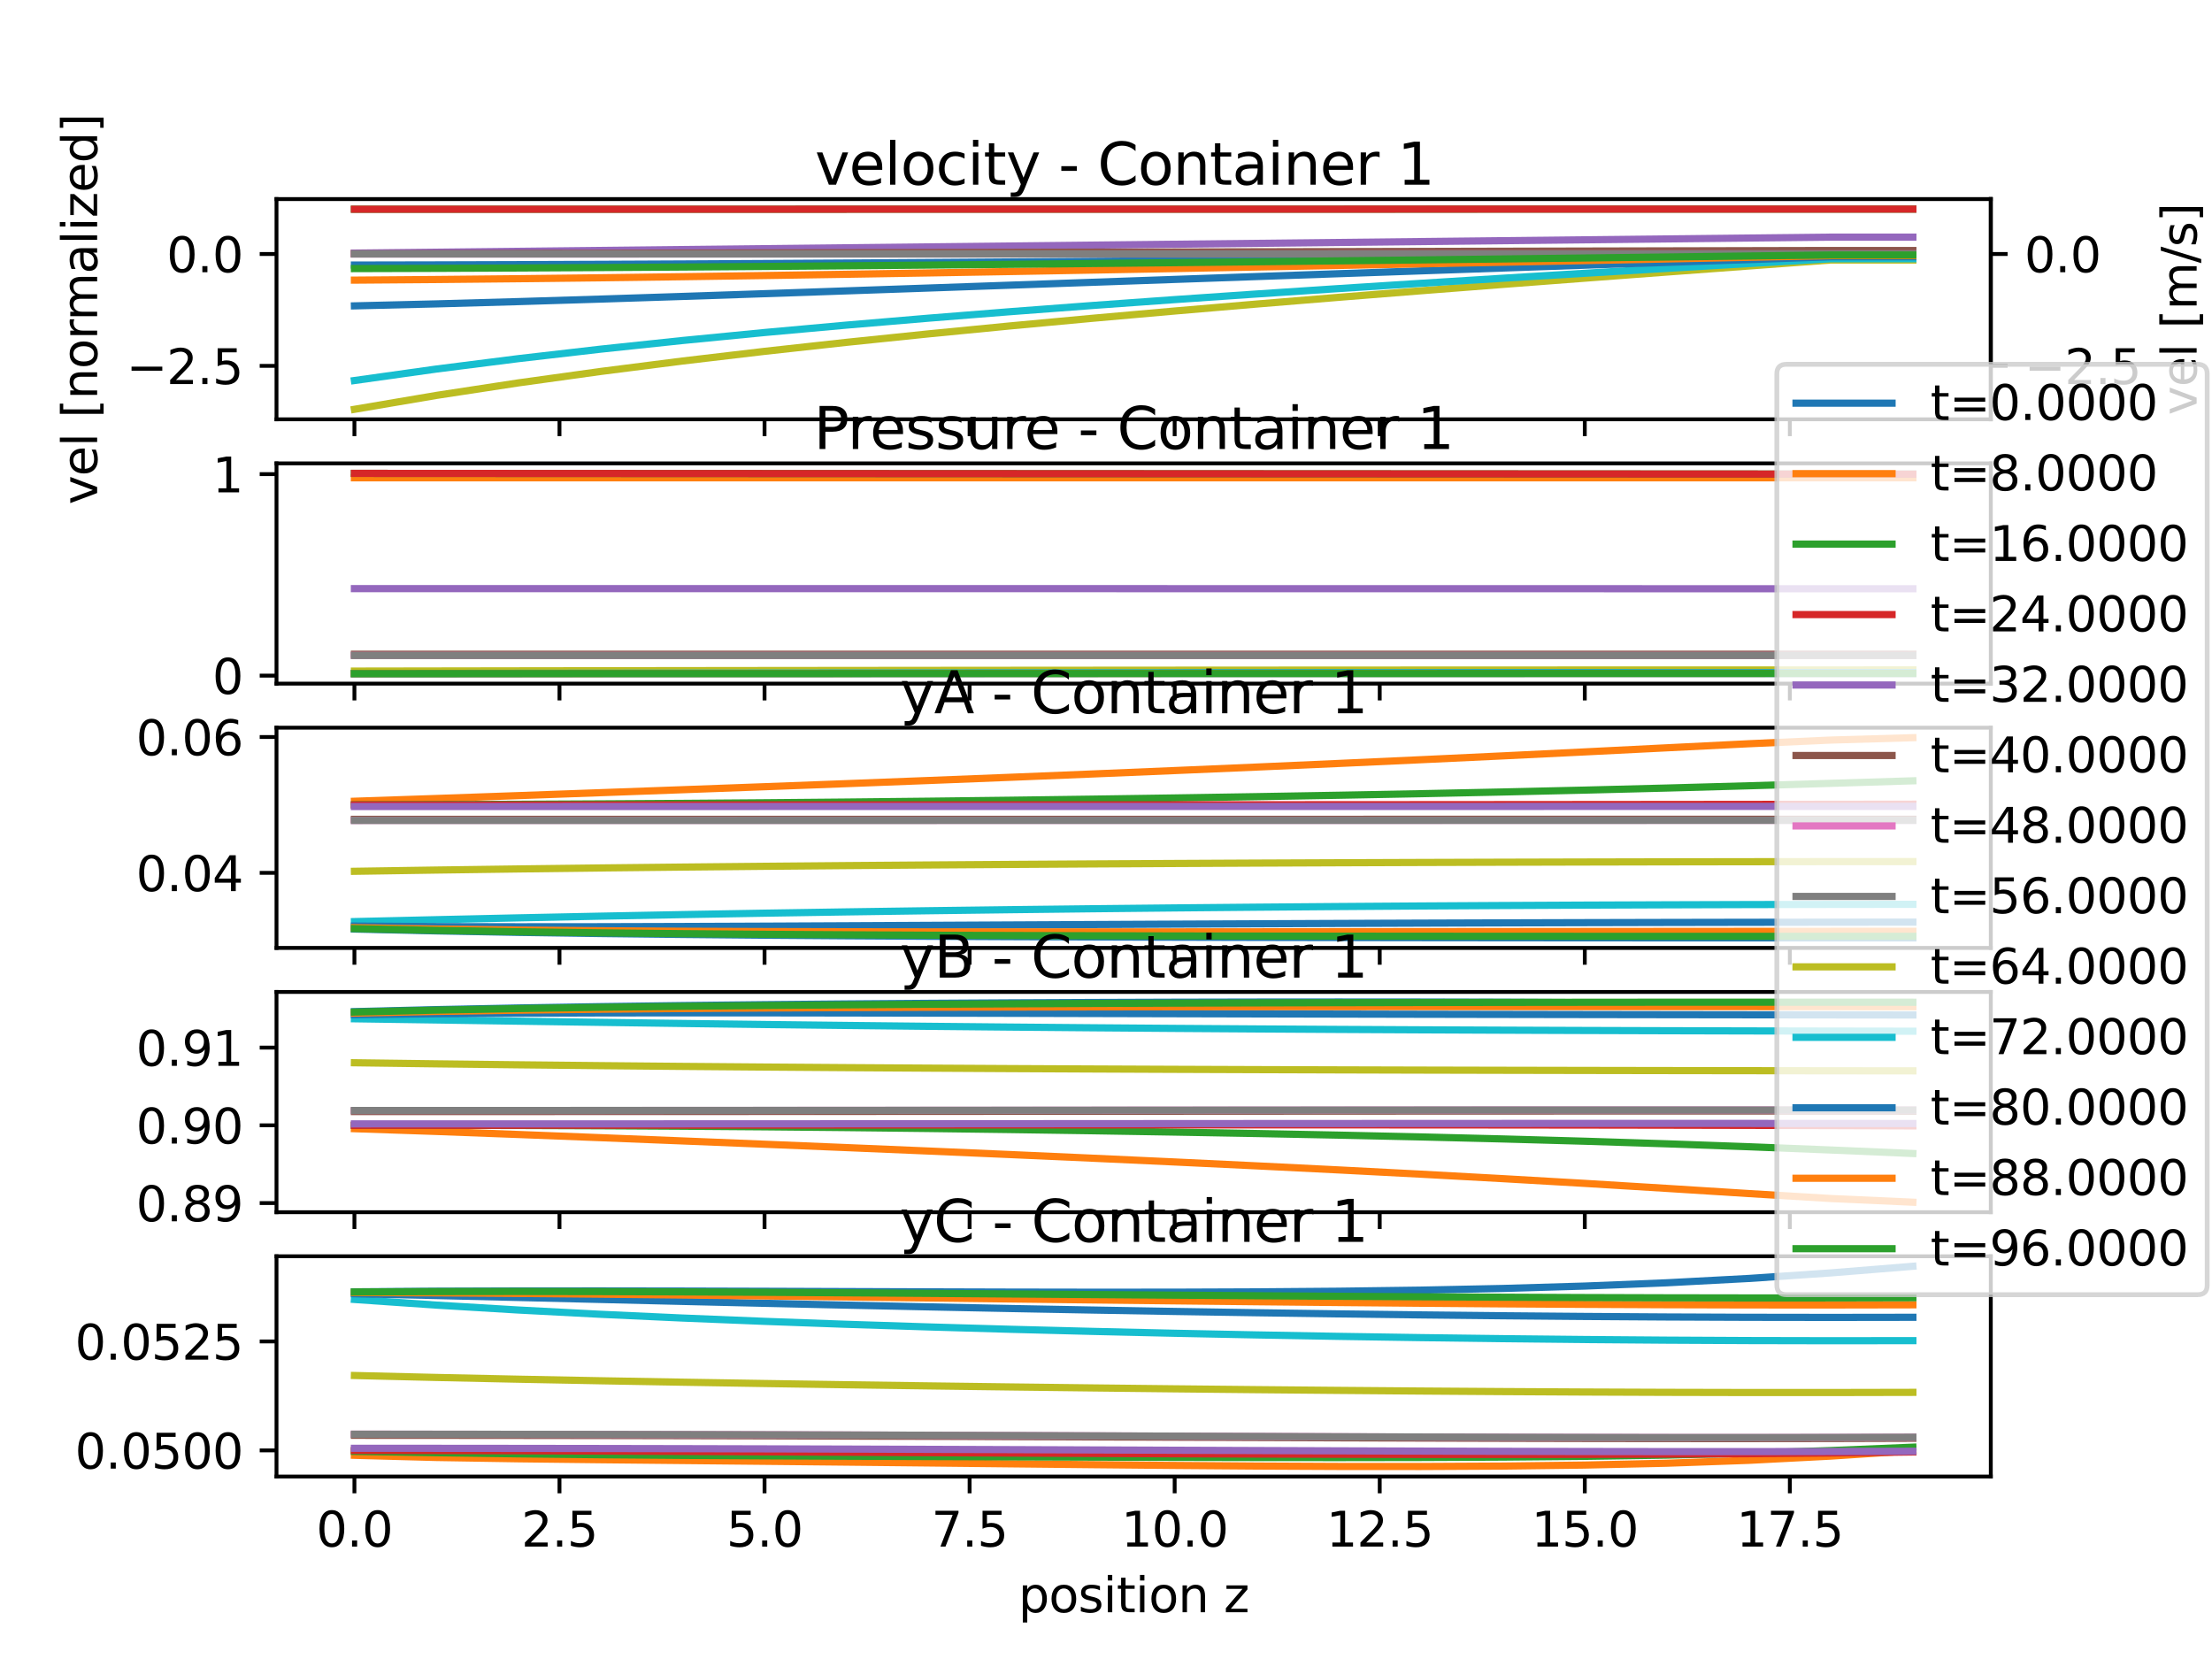 <?xml version="1.0" encoding="utf-8" standalone="no"?>
<!DOCTYPE svg PUBLIC "-//W3C//DTD SVG 1.1//EN"
  "http://www.w3.org/Graphics/SVG/1.1/DTD/svg11.dtd">
<svg xmlns:xlink="http://www.w3.org/1999/xlink" width="460.8pt" height="345.6pt" viewBox="0 0 460.8 345.6" xmlns="http://www.w3.org/2000/svg" version="1.1">
 <defs>
  <style type="text/css">*{stroke-linejoin: round; stroke-linecap: butt}</style>
 </defs>
 <g id="figure_1">
  <g id="patch_1">
   <path d="M 0 345.6 
L 460.8 345.6 
L 460.8 0 
L 0 0 
z
" style="fill: #ffffff"/>
  </g>
  <g id="axes_1">
   <g id="patch_2">
    <path d="M 57.6 87.353 
L 414.72 87.353 
L 414.72 41.472 
L 57.6 41.472 
z
" style="fill: #ffffff"/>
   </g>
   <g id="axes_2">
    <g id="patch_3">
     <path d="M 414.72 87.353 
L 414.72 87.353 
L 414.72 41.472 
L 414.72 41.472 
z
" style="fill: #ffffff"/>
    </g>
    <g id="matplotlib.axis_1"/>
    <g id="matplotlib.axis_2">
     <g id="ytick_1">
      <g id="line2d_1">
       <defs>
        <path id="m81a98c9adb" d="M 0 0 
L 3.5 0 
" style="stroke: #000000; stroke-width: 0.8"/>
       </defs>
       <g>
        <use xlink:href="#m81a98c9adb" x="414.72" y="76.211" style="stroke: #000000; stroke-width: 0.8"/>
       </g>
      </g>
      <g id="text_1">
       <!-- −2.5 -->
       <g transform="translate(421.72 80.011)scale(0.1 -0.1)">
        <defs>
         <path id="DejaVuSans-2212" d="M 678 2272 
L 4684 2272 
L 4684 1741 
L 678 1741 
L 678 2272 
z
" transform="scale(0.016)"/>
         <path id="DejaVuSans-32" d="M 1228 531 
L 3431 531 
L 3431 0 
L 469 0 
L 469 531 
Q 828 903 1448 1529 
Q 2069 2156 2228 2338 
Q 2531 2678 2651 2914 
Q 2772 3150 2772 3378 
Q 2772 3750 2511 3984 
Q 2250 4219 1831 4219 
Q 1534 4219 1204 4116 
Q 875 4013 500 3803 
L 500 4441 
Q 881 4594 1212 4672 
Q 1544 4750 1819 4750 
Q 2544 4750 2975 4387 
Q 3406 4025 3406 3419 
Q 3406 3131 3298 2873 
Q 3191 2616 2906 2266 
Q 2828 2175 2409 1742 
Q 1991 1309 1228 531 
z
" transform="scale(0.016)"/>
         <path id="DejaVuSans-2e" d="M 684 794 
L 1344 794 
L 1344 0 
L 684 0 
L 684 794 
z
" transform="scale(0.016)"/>
         <path id="DejaVuSans-35" d="M 691 4666 
L 3169 4666 
L 3169 4134 
L 1269 4134 
L 1269 2991 
Q 1406 3038 1543 3061 
Q 1681 3084 1819 3084 
Q 2600 3084 3056 2656 
Q 3513 2228 3513 1497 
Q 3513 744 3044 326 
Q 2575 -91 1722 -91 
Q 1428 -91 1123 -41 
Q 819 9 494 109 
L 494 744 
Q 775 591 1075 516 
Q 1375 441 1709 441 
Q 2250 441 2565 725 
Q 2881 1009 2881 1497 
Q 2881 1984 2565 2268 
Q 2250 2553 1709 2553 
Q 1456 2553 1204 2497 
Q 953 2441 691 2322 
L 691 4666 
z
" transform="scale(0.016)"/>
        </defs>
        <use xlink:href="#DejaVuSans-2212"/>
        <use xlink:href="#DejaVuSans-32" x="83.789"/>
        <use xlink:href="#DejaVuSans-2e" x="147.412"/>
        <use xlink:href="#DejaVuSans-35" x="179.199"/>
       </g>
      </g>
     </g>
     <g id="ytick_2">
      <g id="line2d_2">
       <g>
        <use xlink:href="#m81a98c9adb" x="414.72" y="52.911" style="stroke: #000000; stroke-width: 0.8"/>
       </g>
      </g>
      <g id="text_2">
       <!-- 0.0 -->
       <g transform="translate(421.72 56.71)scale(0.1 -0.1)">
        <defs>
         <path id="DejaVuSans-30" d="M 2034 4250 
Q 1547 4250 1301 3770 
Q 1056 3291 1056 2328 
Q 1056 1369 1301 889 
Q 1547 409 2034 409 
Q 2525 409 2770 889 
Q 3016 1369 3016 2328 
Q 3016 3291 2770 3770 
Q 2525 4250 2034 4250 
z
M 2034 4750 
Q 2819 4750 3233 4129 
Q 3647 3509 3647 2328 
Q 3647 1150 3233 529 
Q 2819 -91 2034 -91 
Q 1250 -91 836 529 
Q 422 1150 422 2328 
Q 422 3509 836 4129 
Q 1250 4750 2034 4750 
z
" transform="scale(0.016)"/>
        </defs>
        <use xlink:href="#DejaVuSans-30"/>
        <use xlink:href="#DejaVuSans-2e" x="63.623"/>
        <use xlink:href="#DejaVuSans-30" x="95.41"/>
       </g>
      </g>
     </g>
     <g id="text_3">
      <!-- vel [m/s] -->
      <g transform="translate(457.601 86.488)rotate(-90)scale(0.1 -0.1)">
       <defs>
        <path id="DejaVuSans-76" d="M 191 3500 
L 800 3500 
L 1894 563 
L 2988 3500 
L 3597 3500 
L 2284 0 
L 1503 0 
L 191 3500 
z
" transform="scale(0.016)"/>
        <path id="DejaVuSans-65" d="M 3597 1894 
L 3597 1613 
L 953 1613 
Q 991 1019 1311 708 
Q 1631 397 2203 397 
Q 2534 397 2845 478 
Q 3156 559 3463 722 
L 3463 178 
Q 3153 47 2828 -22 
Q 2503 -91 2169 -91 
Q 1331 -91 842 396 
Q 353 884 353 1716 
Q 353 2575 817 3079 
Q 1281 3584 2069 3584 
Q 2775 3584 3186 3129 
Q 3597 2675 3597 1894 
z
M 3022 2063 
Q 3016 2534 2758 2815 
Q 2500 3097 2075 3097 
Q 1594 3097 1305 2825 
Q 1016 2553 972 2059 
L 3022 2063 
z
" transform="scale(0.016)"/>
        <path id="DejaVuSans-6c" d="M 603 4863 
L 1178 4863 
L 1178 0 
L 603 0 
L 603 4863 
z
" transform="scale(0.016)"/>
        <path id="DejaVuSans-20" transform="scale(0.016)"/>
        <path id="DejaVuSans-5b" d="M 550 4863 
L 1875 4863 
L 1875 4416 
L 1125 4416 
L 1125 -397 
L 1875 -397 
L 1875 -844 
L 550 -844 
L 550 4863 
z
" transform="scale(0.016)"/>
        <path id="DejaVuSans-6d" d="M 3328 2828 
Q 3544 3216 3844 3400 
Q 4144 3584 4550 3584 
Q 5097 3584 5394 3201 
Q 5691 2819 5691 2113 
L 5691 0 
L 5113 0 
L 5113 2094 
Q 5113 2597 4934 2840 
Q 4756 3084 4391 3084 
Q 3944 3084 3684 2787 
Q 3425 2491 3425 1978 
L 3425 0 
L 2847 0 
L 2847 2094 
Q 2847 2600 2669 2842 
Q 2491 3084 2119 3084 
Q 1678 3084 1418 2786 
Q 1159 2488 1159 1978 
L 1159 0 
L 581 0 
L 581 3500 
L 1159 3500 
L 1159 2956 
Q 1356 3278 1631 3431 
Q 1906 3584 2284 3584 
Q 2666 3584 2933 3390 
Q 3200 3197 3328 2828 
z
" transform="scale(0.016)"/>
        <path id="DejaVuSans-2f" d="M 1625 4666 
L 2156 4666 
L 531 -594 
L 0 -594 
L 1625 4666 
z
" transform="scale(0.016)"/>
        <path id="DejaVuSans-73" d="M 2834 3397 
L 2834 2853 
Q 2591 2978 2328 3040 
Q 2066 3103 1784 3103 
Q 1356 3103 1142 2972 
Q 928 2841 928 2578 
Q 928 2378 1081 2264 
Q 1234 2150 1697 2047 
L 1894 2003 
Q 2506 1872 2764 1633 
Q 3022 1394 3022 966 
Q 3022 478 2636 193 
Q 2250 -91 1575 -91 
Q 1294 -91 989 -36 
Q 684 19 347 128 
L 347 722 
Q 666 556 975 473 
Q 1284 391 1588 391 
Q 1994 391 2212 530 
Q 2431 669 2431 922 
Q 2431 1156 2273 1281 
Q 2116 1406 1581 1522 
L 1381 1569 
Q 847 1681 609 1914 
Q 372 2147 372 2553 
Q 372 3047 722 3315 
Q 1072 3584 1716 3584 
Q 2034 3584 2315 3537 
Q 2597 3491 2834 3397 
z
" transform="scale(0.016)"/>
        <path id="DejaVuSans-5d" d="M 1947 4863 
L 1947 -844 
L 622 -844 
L 622 -397 
L 1369 -397 
L 1369 4416 
L 622 4416 
L 622 4863 
L 1947 4863 
z
" transform="scale(0.016)"/>
       </defs>
       <use xlink:href="#DejaVuSans-76"/>
       <use xlink:href="#DejaVuSans-65" x="59.18"/>
       <use xlink:href="#DejaVuSans-6c" x="120.703"/>
       <use xlink:href="#DejaVuSans-20" x="148.486"/>
       <use xlink:href="#DejaVuSans-5b" x="180.273"/>
       <use xlink:href="#DejaVuSans-6d" x="219.287"/>
       <use xlink:href="#DejaVuSans-2f" x="316.699"/>
       <use xlink:href="#DejaVuSans-73" x="350.391"/>
       <use xlink:href="#DejaVuSans-5d" x="402.49"/>
      </g>
     </g>
    </g>
    <g id="patch_4">
     <path d="M 414.72 87.353 
L 414.72 41.472 
" style="fill: none; stroke: #000000; stroke-width: 0.8; stroke-linejoin: miter; stroke-linecap: square"/>
    </g>
   </g>
   <g id="matplotlib.axis_3">
    <g id="xtick_1">
     <g id="line2d_3">
      <defs>
       <path id="m92eded76c6" d="M 0 0 
L 0 3.5 
" style="stroke: #000000; stroke-width: 0.8"/>
      </defs>
      <g>
       <use xlink:href="#m92eded76c6" x="73.833" y="87.353" style="stroke: #000000; stroke-width: 0.8"/>
      </g>
     </g>
    </g>
    <g id="xtick_2">
     <g id="line2d_4">
      <g>
       <use xlink:href="#m92eded76c6" x="116.55" y="87.353" style="stroke: #000000; stroke-width: 0.8"/>
      </g>
     </g>
    </g>
    <g id="xtick_3">
     <g id="line2d_5">
      <g>
       <use xlink:href="#m92eded76c6" x="159.268" y="87.353" style="stroke: #000000; stroke-width: 0.8"/>
      </g>
     </g>
    </g>
    <g id="xtick_4">
     <g id="line2d_6">
      <g>
       <use xlink:href="#m92eded76c6" x="201.986" y="87.353" style="stroke: #000000; stroke-width: 0.8"/>
      </g>
     </g>
    </g>
    <g id="xtick_5">
     <g id="line2d_7">
      <g>
       <use xlink:href="#m92eded76c6" x="244.704" y="87.353" style="stroke: #000000; stroke-width: 0.8"/>
      </g>
     </g>
    </g>
    <g id="xtick_6">
     <g id="line2d_8">
      <g>
       <use xlink:href="#m92eded76c6" x="287.421" y="87.353" style="stroke: #000000; stroke-width: 0.8"/>
      </g>
     </g>
    </g>
    <g id="xtick_7">
     <g id="line2d_9">
      <g>
       <use xlink:href="#m92eded76c6" x="330.139" y="87.353" style="stroke: #000000; stroke-width: 0.8"/>
      </g>
     </g>
    </g>
    <g id="xtick_8">
     <g id="line2d_10">
      <g>
       <use xlink:href="#m92eded76c6" x="372.857" y="87.353" style="stroke: #000000; stroke-width: 0.8"/>
      </g>
     </g>
    </g>
   </g>
   <g id="matplotlib.axis_4">
    <g id="ytick_3">
     <g id="line2d_11">
      <defs>
       <path id="m823a067179" d="M 0 0 
L -3.5 0 
" style="stroke: #000000; stroke-width: 0.8"/>
      </defs>
      <g>
       <use xlink:href="#m823a067179" x="57.6" y="76.211" style="stroke: #000000; stroke-width: 0.8"/>
      </g>
     </g>
     <g id="text_4">
      <!-- −2.5 -->
      <g transform="translate(26.317 80.011)scale(0.1 -0.1)">
       <use xlink:href="#DejaVuSans-2212"/>
       <use xlink:href="#DejaVuSans-32" x="83.789"/>
       <use xlink:href="#DejaVuSans-2e" x="147.412"/>
       <use xlink:href="#DejaVuSans-35" x="179.199"/>
      </g>
     </g>
    </g>
    <g id="ytick_4">
     <g id="line2d_12">
      <g>
       <use xlink:href="#m823a067179" x="57.6" y="52.911" style="stroke: #000000; stroke-width: 0.8"/>
      </g>
     </g>
     <g id="text_5">
      <!-- 0.0 -->
      <g transform="translate(34.697 56.71)scale(0.1 -0.1)">
       <use xlink:href="#DejaVuSans-30"/>
       <use xlink:href="#DejaVuSans-2e" x="63.623"/>
       <use xlink:href="#DejaVuSans-30" x="95.41"/>
      </g>
     </g>
    </g>
    <g id="text_6">
     <!-- vel [normalized] -->
     <g transform="translate(20.238 105.112)rotate(-90)scale(0.1 -0.1)">
      <defs>
       <path id="DejaVuSans-6e" d="M 3513 2113 
L 3513 0 
L 2938 0 
L 2938 2094 
Q 2938 2591 2744 2837 
Q 2550 3084 2163 3084 
Q 1697 3084 1428 2787 
Q 1159 2491 1159 1978 
L 1159 0 
L 581 0 
L 581 3500 
L 1159 3500 
L 1159 2956 
Q 1366 3272 1645 3428 
Q 1925 3584 2291 3584 
Q 2894 3584 3203 3211 
Q 3513 2838 3513 2113 
z
" transform="scale(0.016)"/>
       <path id="DejaVuSans-6f" d="M 1959 3097 
Q 1497 3097 1228 2736 
Q 959 2375 959 1747 
Q 959 1119 1226 758 
Q 1494 397 1959 397 
Q 2419 397 2687 759 
Q 2956 1122 2956 1747 
Q 2956 2369 2687 2733 
Q 2419 3097 1959 3097 
z
M 1959 3584 
Q 2709 3584 3137 3096 
Q 3566 2609 3566 1747 
Q 3566 888 3137 398 
Q 2709 -91 1959 -91 
Q 1206 -91 779 398 
Q 353 888 353 1747 
Q 353 2609 779 3096 
Q 1206 3584 1959 3584 
z
" transform="scale(0.016)"/>
       <path id="DejaVuSans-72" d="M 2631 2963 
Q 2534 3019 2420 3045 
Q 2306 3072 2169 3072 
Q 1681 3072 1420 2755 
Q 1159 2438 1159 1844 
L 1159 0 
L 581 0 
L 581 3500 
L 1159 3500 
L 1159 2956 
Q 1341 3275 1631 3429 
Q 1922 3584 2338 3584 
Q 2397 3584 2469 3576 
Q 2541 3569 2628 3553 
L 2631 2963 
z
" transform="scale(0.016)"/>
       <path id="DejaVuSans-61" d="M 2194 1759 
Q 1497 1759 1228 1600 
Q 959 1441 959 1056 
Q 959 750 1161 570 
Q 1363 391 1709 391 
Q 2188 391 2477 730 
Q 2766 1069 2766 1631 
L 2766 1759 
L 2194 1759 
z
M 3341 1997 
L 3341 0 
L 2766 0 
L 2766 531 
Q 2569 213 2275 61 
Q 1981 -91 1556 -91 
Q 1019 -91 701 211 
Q 384 513 384 1019 
Q 384 1609 779 1909 
Q 1175 2209 1959 2209 
L 2766 2209 
L 2766 2266 
Q 2766 2663 2505 2880 
Q 2244 3097 1772 3097 
Q 1472 3097 1187 3025 
Q 903 2953 641 2809 
L 641 3341 
Q 956 3463 1253 3523 
Q 1550 3584 1831 3584 
Q 2591 3584 2966 3190 
Q 3341 2797 3341 1997 
z
" transform="scale(0.016)"/>
       <path id="DejaVuSans-69" d="M 603 3500 
L 1178 3500 
L 1178 0 
L 603 0 
L 603 3500 
z
M 603 4863 
L 1178 4863 
L 1178 4134 
L 603 4134 
L 603 4863 
z
" transform="scale(0.016)"/>
       <path id="DejaVuSans-7a" d="M 353 3500 
L 3084 3500 
L 3084 2975 
L 922 459 
L 3084 459 
L 3084 0 
L 275 0 
L 275 525 
L 2438 3041 
L 353 3041 
L 353 3500 
z
" transform="scale(0.016)"/>
       <path id="DejaVuSans-64" d="M 2906 2969 
L 2906 4863 
L 3481 4863 
L 3481 0 
L 2906 0 
L 2906 525 
Q 2725 213 2448 61 
Q 2172 -91 1784 -91 
Q 1150 -91 751 415 
Q 353 922 353 1747 
Q 353 2572 751 3078 
Q 1150 3584 1784 3584 
Q 2172 3584 2448 3432 
Q 2725 3281 2906 2969 
z
M 947 1747 
Q 947 1113 1208 752 
Q 1469 391 1925 391 
Q 2381 391 2643 752 
Q 2906 1113 2906 1747 
Q 2906 2381 2643 2742 
Q 2381 3103 1925 3103 
Q 1469 3103 1208 2742 
Q 947 2381 947 1747 
z
" transform="scale(0.016)"/>
      </defs>
      <use xlink:href="#DejaVuSans-76"/>
      <use xlink:href="#DejaVuSans-65" x="59.18"/>
      <use xlink:href="#DejaVuSans-6c" x="120.703"/>
      <use xlink:href="#DejaVuSans-20" x="148.486"/>
      <use xlink:href="#DejaVuSans-5b" x="180.273"/>
      <use xlink:href="#DejaVuSans-6e" x="219.287"/>
      <use xlink:href="#DejaVuSans-6f" x="282.666"/>
      <use xlink:href="#DejaVuSans-72" x="343.848"/>
      <use xlink:href="#DejaVuSans-6d" x="383.211"/>
      <use xlink:href="#DejaVuSans-61" x="480.623"/>
      <use xlink:href="#DejaVuSans-6c" x="541.902"/>
      <use xlink:href="#DejaVuSans-69" x="569.686"/>
      <use xlink:href="#DejaVuSans-7a" x="597.469"/>
      <use xlink:href="#DejaVuSans-65" x="649.959"/>
      <use xlink:href="#DejaVuSans-64" x="711.482"/>
      <use xlink:href="#DejaVuSans-5d" x="774.959"/>
     </g>
    </g>
   </g>
   <g id="line2d_13">
    <path d="M 73.833 55.213 
L 90.92 55.179 
L 108.007 55.13 
L 125.094 55.065 
L 142.181 54.987 
L 159.268 54.896 
L 176.355 54.795 
L 193.442 54.684 
L 210.529 54.565 
L 227.616 54.438 
L 244.704 54.303 
L 261.791 54.163 
L 278.878 54.018 
L 295.965 53.868 
L 313.052 53.714 
L 330.139 53.557 
L 347.226 53.398 
L 364.313 53.236 
L 381.4 53.074 
L 398.487 53.074 
" clip-path="url(#pfd889fe6d5)" style="fill: none; stroke: #1f77b4; stroke-width: 1.5; stroke-linecap: square"/>
   </g>
   <g id="line2d_14">
    <path d="M 73.833 52.767 
L 90.92 52.774 
L 108.007 52.782 
L 125.094 52.79 
L 142.181 52.797 
L 159.268 52.805 
L 176.355 52.812 
L 193.442 52.82 
L 210.529 52.827 
L 227.616 52.835 
L 244.704 52.843 
L 261.791 52.85 
L 278.878 52.858 
L 295.965 52.865 
L 313.052 52.873 
L 330.139 52.88 
L 347.226 52.888 
L 364.313 52.896 
L 381.4 52.903 
L 398.487 52.903 
" clip-path="url(#pfd889fe6d5)" style="fill: none; stroke: #ff7f0e; stroke-width: 1.5; stroke-linecap: square"/>
   </g>
   <g id="line2d_15">
    <path d="M 73.833 43.59 
L 90.92 43.588 
L 108.007 43.586 
L 125.094 43.584 
L 142.181 43.583 
L 159.268 43.581 
L 176.355 43.579 
L 193.442 43.578 
L 210.529 43.576 
L 227.616 43.574 
L 244.704 43.573 
L 261.791 43.571 
L 278.878 43.569 
L 295.965 43.568 
L 313.052 43.566 
L 330.139 43.564 
L 347.226 43.563 
L 364.313 43.561 
L 381.4 43.56 
L 398.487 43.56 
" clip-path="url(#pfd889fe6d5)" style="fill: none; stroke: #2ca02c; stroke-width: 1.5; stroke-linecap: square"/>
   </g>
   <g id="line2d_16">
    <path d="M 73.833 43.59 
L 90.92 43.588 
L 108.007 43.586 
L 125.094 43.584 
L 142.181 43.582 
L 159.268 43.581 
L 176.355 43.579 
L 193.442 43.577 
L 210.529 43.575 
L 227.616 43.574 
L 244.704 43.572 
L 261.791 43.57 
L 278.878 43.568 
L 295.965 43.566 
L 313.052 43.565 
L 330.139 43.563 
L 347.226 43.561 
L 364.313 43.559 
L 381.4 43.558 
L 398.487 43.558 
" clip-path="url(#pfd889fe6d5)" style="fill: none; stroke: #d62728; stroke-width: 1.5; stroke-linecap: square"/>
   </g>
   <g id="line2d_17">
    <path d="M 73.833 52.726 
L 90.92 52.542 
L 108.007 52.357 
L 125.094 52.173 
L 142.181 51.988 
L 159.268 51.804 
L 176.355 51.619 
L 193.442 51.434 
L 210.529 51.25 
L 227.616 51.065 
L 244.704 50.88 
L 261.791 50.696 
L 278.878 50.511 
L 295.965 50.326 
L 313.052 50.141 
L 330.139 49.956 
L 347.226 49.771 
L 364.313 49.586 
L 381.4 49.401 
L 398.487 49.401 
" clip-path="url(#pfd889fe6d5)" style="fill: none; stroke: #9467bd; stroke-width: 1.5; stroke-linecap: square"/>
   </g>
   <g id="line2d_18">
    <path d="M 73.833 52.872 
L 90.92 52.834 
L 108.007 52.795 
L 125.094 52.757 
L 142.181 52.718 
L 159.268 52.68 
L 176.355 52.641 
L 193.442 52.603 
L 210.529 52.564 
L 227.616 52.526 
L 244.704 52.488 
L 261.791 52.449 
L 278.878 52.411 
L 295.965 52.373 
L 313.052 52.334 
L 330.139 52.296 
L 347.226 52.258 
L 364.313 52.22 
L 381.4 52.182 
L 398.487 52.182 
" clip-path="url(#pfd889fe6d5)" style="fill: none; stroke: #8c564b; stroke-width: 1.5; stroke-linecap: square"/>
   </g>
   <g id="line2d_19">
    <path d="M 73.833 52.909 
L 90.92 52.908 
L 108.007 52.907 
L 125.094 52.906 
L 142.181 52.904 
L 159.268 52.903 
L 176.355 52.902 
L 193.442 52.901 
L 210.529 52.899 
L 227.616 52.898 
L 244.704 52.897 
L 261.791 52.896 
L 278.878 52.894 
L 295.965 52.893 
L 313.052 52.892 
L 330.139 52.891 
L 347.226 52.889 
L 364.313 52.888 
L 381.4 52.887 
L 398.487 52.887 
" clip-path="url(#pfd889fe6d5)" style="fill: none; stroke: #e377c2; stroke-width: 1.5; stroke-linecap: square"/>
   </g>
   <g id="line2d_20">
    <path d="M 73.833 52.911 
L 90.92 52.911 
L 108.007 52.911 
L 125.094 52.911 
L 142.181 52.911 
L 159.268 52.911 
L 176.355 52.911 
L 193.442 52.911 
L 210.529 52.911 
L 227.616 52.911 
L 244.704 52.911 
L 261.791 52.911 
L 278.878 52.911 
L 295.965 52.911 
L 313.052 52.911 
L 330.139 52.911 
L 347.226 52.911 
L 364.313 52.911 
L 381.4 52.911 
L 398.487 52.911 
" clip-path="url(#pfd889fe6d5)" style="fill: none; stroke: #7f7f7f; stroke-width: 1.5; stroke-linecap: square"/>
   </g>
   <g id="line2d_21">
    <path d="M 73.833 85.268 
L 90.92 82.368 
L 108.007 79.758 
L 125.094 77.385 
L 142.181 75.206 
L 159.268 73.191 
L 176.355 71.312 
L 193.442 69.549 
L 210.529 67.884 
L 227.616 66.301 
L 244.704 64.789 
L 261.791 63.337 
L 278.878 61.935 
L 295.965 60.574 
L 313.052 59.248 
L 330.139 57.95 
L 347.226 56.672 
L 364.313 55.411 
L 381.4 54.159 
L 398.487 54.159 
" clip-path="url(#pfd889fe6d5)" style="fill: none; stroke: #bcbd22; stroke-width: 1.5; stroke-linecap: square"/>
   </g>
   <g id="line2d_22">
    <path d="M 73.833 79.271 
L 90.92 76.876 
L 108.007 74.709 
L 125.094 72.738 
L 142.181 70.932 
L 159.268 69.268 
L 176.355 67.722 
L 193.442 66.279 
L 210.529 64.921 
L 227.616 63.636 
L 244.704 62.412 
L 261.791 61.241 
L 278.878 60.114 
L 295.965 59.024 
L 313.052 57.963 
L 330.139 56.926 
L 347.226 55.907 
L 364.313 54.902 
L 381.4 53.905 
L 398.487 53.905 
" clip-path="url(#pfd889fe6d5)" style="fill: none; stroke: #17becf; stroke-width: 1.5; stroke-linecap: square"/>
   </g>
   <g id="line2d_23">
    <path d="M 73.833 63.717 
L 90.92 63.304 
L 108.007 62.827 
L 125.094 62.305 
L 142.181 61.753 
L 159.268 61.18 
L 176.355 60.594 
L 193.442 60.001 
L 210.529 59.403 
L 227.616 58.805 
L 244.704 58.207 
L 261.791 57.61 
L 278.878 57.016 
L 295.965 56.424 
L 313.052 55.834 
L 330.139 55.247 
L 347.226 54.662 
L 364.313 54.078 
L 381.4 53.494 
L 398.487 53.494 
" clip-path="url(#pfd889fe6d5)" style="fill: none; stroke: #1f77b4; stroke-width: 1.5; stroke-linecap: square"/>
   </g>
   <g id="line2d_24">
    <path d="M 73.833 58.356 
L 90.92 58.226 
L 108.007 58.061 
L 125.094 57.865 
L 142.181 57.643 
L 159.268 57.398 
L 176.355 57.135 
L 193.442 56.856 
L 210.529 56.564 
L 227.616 56.26 
L 244.704 55.947 
L 261.791 55.626 
L 278.878 55.299 
L 295.965 54.966 
L 313.052 54.63 
L 330.139 54.29 
L 347.226 53.947 
L 364.313 53.603 
L 381.4 53.257 
L 398.487 53.257 
" clip-path="url(#pfd889fe6d5)" style="fill: none; stroke: #ff7f0e; stroke-width: 1.5; stroke-linecap: square"/>
   </g>
   <g id="line2d_25">
    <path d="M 73.833 55.952 
L 90.92 55.9 
L 108.007 55.828 
L 125.094 55.737 
L 142.181 55.629 
L 159.268 55.506 
L 176.355 55.37 
L 193.442 55.222 
L 210.529 55.063 
L 227.616 54.894 
L 244.704 54.718 
L 261.791 54.534 
L 278.878 54.344 
L 295.965 54.148 
L 313.052 53.949 
L 330.139 53.745 
L 347.226 53.539 
L 364.313 53.331 
L 381.4 53.121 
L 398.487 53.121 
" clip-path="url(#pfd889fe6d5)" style="fill: none; stroke: #2ca02c; stroke-width: 1.5; stroke-linecap: square"/>
   </g>
   <g id="patch_5">
    <path d="M 57.6 87.353 
L 57.6 41.472 
" style="fill: none; stroke: #000000; stroke-width: 0.8; stroke-linejoin: miter; stroke-linecap: square"/>
   </g>
   <g id="patch_6">
    <path d="M 414.72 87.353 
L 414.72 41.472 
" style="fill: none; stroke: #000000; stroke-width: 0.8; stroke-linejoin: miter; stroke-linecap: square"/>
   </g>
   <g id="patch_7">
    <path d="M 57.6 87.353 
L 414.72 87.353 
" style="fill: none; stroke: #000000; stroke-width: 0.8; stroke-linejoin: miter; stroke-linecap: square"/>
   </g>
   <g id="patch_8">
    <path d="M 57.6 41.472 
L 414.72 41.472 
" style="fill: none; stroke: #000000; stroke-width: 0.8; stroke-linejoin: miter; stroke-linecap: square"/>
   </g>
   <g id="text_7">
    <!-- velocity - Container 1  -->
    <g transform="translate(169.779 38.472)scale(0.12 -0.12)">
     <defs>
      <path id="DejaVuSans-63" d="M 3122 3366 
L 3122 2828 
Q 2878 2963 2633 3030 
Q 2388 3097 2138 3097 
Q 1578 3097 1268 2742 
Q 959 2388 959 1747 
Q 959 1106 1268 751 
Q 1578 397 2138 397 
Q 2388 397 2633 464 
Q 2878 531 3122 666 
L 3122 134 
Q 2881 22 2623 -34 
Q 2366 -91 2075 -91 
Q 1284 -91 818 406 
Q 353 903 353 1747 
Q 353 2603 823 3093 
Q 1294 3584 2113 3584 
Q 2378 3584 2631 3529 
Q 2884 3475 3122 3366 
z
" transform="scale(0.016)"/>
      <path id="DejaVuSans-74" d="M 1172 4494 
L 1172 3500 
L 2356 3500 
L 2356 3053 
L 1172 3053 
L 1172 1153 
Q 1172 725 1289 603 
Q 1406 481 1766 481 
L 2356 481 
L 2356 0 
L 1766 0 
Q 1100 0 847 248 
Q 594 497 594 1153 
L 594 3053 
L 172 3053 
L 172 3500 
L 594 3500 
L 594 4494 
L 1172 4494 
z
" transform="scale(0.016)"/>
      <path id="DejaVuSans-79" d="M 2059 -325 
Q 1816 -950 1584 -1140 
Q 1353 -1331 966 -1331 
L 506 -1331 
L 506 -850 
L 844 -850 
Q 1081 -850 1212 -737 
Q 1344 -625 1503 -206 
L 1606 56 
L 191 3500 
L 800 3500 
L 1894 763 
L 2988 3500 
L 3597 3500 
L 2059 -325 
z
" transform="scale(0.016)"/>
      <path id="DejaVuSans-2d" d="M 313 2009 
L 1997 2009 
L 1997 1497 
L 313 1497 
L 313 2009 
z
" transform="scale(0.016)"/>
      <path id="DejaVuSans-43" d="M 4122 4306 
L 4122 3641 
Q 3803 3938 3442 4084 
Q 3081 4231 2675 4231 
Q 1875 4231 1450 3742 
Q 1025 3253 1025 2328 
Q 1025 1406 1450 917 
Q 1875 428 2675 428 
Q 3081 428 3442 575 
Q 3803 722 4122 1019 
L 4122 359 
Q 3791 134 3420 21 
Q 3050 -91 2638 -91 
Q 1578 -91 968 557 
Q 359 1206 359 2328 
Q 359 3453 968 4101 
Q 1578 4750 2638 4750 
Q 3056 4750 3426 4639 
Q 3797 4528 4122 4306 
z
" transform="scale(0.016)"/>
      <path id="DejaVuSans-31" d="M 794 531 
L 1825 531 
L 1825 4091 
L 703 3866 
L 703 4441 
L 1819 4666 
L 2450 4666 
L 2450 531 
L 3481 531 
L 3481 0 
L 794 0 
L 794 531 
z
" transform="scale(0.016)"/>
     </defs>
     <use xlink:href="#DejaVuSans-76"/>
     <use xlink:href="#DejaVuSans-65" x="59.18"/>
     <use xlink:href="#DejaVuSans-6c" x="120.703"/>
     <use xlink:href="#DejaVuSans-6f" x="148.486"/>
     <use xlink:href="#DejaVuSans-63" x="209.668"/>
     <use xlink:href="#DejaVuSans-69" x="264.648"/>
     <use xlink:href="#DejaVuSans-74" x="292.432"/>
     <use xlink:href="#DejaVuSans-79" x="331.641"/>
     <use xlink:href="#DejaVuSans-20" x="390.82"/>
     <use xlink:href="#DejaVuSans-2d" x="422.607"/>
     <use xlink:href="#DejaVuSans-20" x="458.691"/>
     <use xlink:href="#DejaVuSans-43" x="490.479"/>
     <use xlink:href="#DejaVuSans-6f" x="560.303"/>
     <use xlink:href="#DejaVuSans-6e" x="621.484"/>
     <use xlink:href="#DejaVuSans-74" x="684.863"/>
     <use xlink:href="#DejaVuSans-61" x="724.072"/>
     <use xlink:href="#DejaVuSans-69" x="785.352"/>
     <use xlink:href="#DejaVuSans-6e" x="813.135"/>
     <use xlink:href="#DejaVuSans-65" x="876.514"/>
     <use xlink:href="#DejaVuSans-72" x="938.037"/>
     <use xlink:href="#DejaVuSans-20" x="979.15"/>
     <use xlink:href="#DejaVuSans-31" x="1010.938"/>
     <use xlink:href="#DejaVuSans-20" x="1074.561"/>
    </g>
   </g>
  </g>
  <g id="axes_3">
   <g id="patch_9">
    <path d="M 57.6 142.411 
L 414.72 142.411 
L 414.72 96.53 
L 57.6 96.53 
z
" style="fill: #ffffff"/>
   </g>
   <g id="matplotlib.axis_5">
    <g id="xtick_9">
     <g id="line2d_26">
      <g>
       <use xlink:href="#m92eded76c6" x="73.833" y="142.411" style="stroke: #000000; stroke-width: 0.8"/>
      </g>
     </g>
    </g>
    <g id="xtick_10">
     <g id="line2d_27">
      <g>
       <use xlink:href="#m92eded76c6" x="116.55" y="142.411" style="stroke: #000000; stroke-width: 0.8"/>
      </g>
     </g>
    </g>
    <g id="xtick_11">
     <g id="line2d_28">
      <g>
       <use xlink:href="#m92eded76c6" x="159.268" y="142.411" style="stroke: #000000; stroke-width: 0.8"/>
      </g>
     </g>
    </g>
    <g id="xtick_12">
     <g id="line2d_29">
      <g>
       <use xlink:href="#m92eded76c6" x="201.986" y="142.411" style="stroke: #000000; stroke-width: 0.8"/>
      </g>
     </g>
    </g>
    <g id="xtick_13">
     <g id="line2d_30">
      <g>
       <use xlink:href="#m92eded76c6" x="244.704" y="142.411" style="stroke: #000000; stroke-width: 0.8"/>
      </g>
     </g>
    </g>
    <g id="xtick_14">
     <g id="line2d_31">
      <g>
       <use xlink:href="#m92eded76c6" x="287.421" y="142.411" style="stroke: #000000; stroke-width: 0.8"/>
      </g>
     </g>
    </g>
    <g id="xtick_15">
     <g id="line2d_32">
      <g>
       <use xlink:href="#m92eded76c6" x="330.139" y="142.411" style="stroke: #000000; stroke-width: 0.8"/>
      </g>
     </g>
    </g>
    <g id="xtick_16">
     <g id="line2d_33">
      <g>
       <use xlink:href="#m92eded76c6" x="372.857" y="142.411" style="stroke: #000000; stroke-width: 0.8"/>
      </g>
     </g>
    </g>
   </g>
   <g id="matplotlib.axis_6">
    <g id="ytick_5">
     <g id="line2d_34">
      <g>
       <use xlink:href="#m823a067179" x="57.6" y="140.746" style="stroke: #000000; stroke-width: 0.8"/>
      </g>
     </g>
     <g id="text_8">
      <!-- 0 -->
      <g transform="translate(44.237 144.545)scale(0.1 -0.1)">
       <use xlink:href="#DejaVuSans-30"/>
      </g>
     </g>
    </g>
    <g id="ytick_6">
     <g id="line2d_35">
      <g>
       <use xlink:href="#m823a067179" x="57.6" y="98.772" style="stroke: #000000; stroke-width: 0.8"/>
      </g>
     </g>
     <g id="text_9">
      <!-- 1 -->
      <g transform="translate(44.237 102.571)scale(0.1 -0.1)">
       <use xlink:href="#DejaVuSans-31"/>
      </g>
     </g>
    </g>
   </g>
   <g id="line2d_36">
    <path d="M 73.833 140.326 
L 90.92 140.324 
L 108.007 140.322 
L 125.094 140.32 
L 142.181 140.318 
L 159.268 140.316 
L 176.355 140.314 
L 193.442 140.313 
L 210.529 140.311 
L 227.616 140.31 
L 244.704 140.308 
L 261.791 140.307 
L 278.878 140.306 
L 295.965 140.305 
L 313.052 140.304 
L 330.139 140.304 
L 347.226 140.303 
L 364.313 140.303 
L 381.4 140.302 
L 398.487 140.302 
" clip-path="url(#p43e856425b)" style="fill: none; stroke: #1f77b4; stroke-width: 1.5; stroke-linecap: square"/>
   </g>
   <g id="line2d_37">
    <path d="M 73.833 99.527 
L 90.92 99.527 
L 108.007 99.527 
L 125.094 99.527 
L 142.181 99.528 
L 159.268 99.528 
L 176.355 99.528 
L 193.442 99.528 
L 210.529 99.528 
L 227.616 99.528 
L 244.704 99.528 
L 261.791 99.528 
L 278.878 99.528 
L 295.965 99.528 
L 313.052 99.528 
L 330.139 99.528 
L 347.226 99.528 
L 364.313 99.528 
L 381.4 99.528 
L 398.487 99.528 
" clip-path="url(#p43e856425b)" style="fill: none; stroke: #ff7f0e; stroke-width: 1.5; stroke-linecap: square"/>
   </g>
   <g id="line2d_38">
    <path d="M 73.833 98.615 
L 90.92 98.623 
L 108.007 98.631 
L 125.094 98.639 
L 142.181 98.647 
L 159.268 98.655 
L 176.355 98.663 
L 193.442 98.671 
L 210.529 98.679 
L 227.616 98.687 
L 244.704 98.695 
L 261.791 98.703 
L 278.878 98.711 
L 295.965 98.719 
L 313.052 98.727 
L 330.139 98.735 
L 347.226 98.744 
L 364.313 98.752 
L 381.4 98.76 
L 398.487 98.768 
" clip-path="url(#p43e856425b)" style="fill: none; stroke: #2ca02c; stroke-width: 1.5; stroke-linecap: square"/>
   </g>
   <g id="line2d_39">
    <path d="M 73.833 98.615 
L 90.92 98.623 
L 108.007 98.631 
L 125.094 98.639 
L 142.181 98.647 
L 159.268 98.655 
L 176.355 98.663 
L 193.442 98.671 
L 210.529 98.679 
L 227.616 98.687 
L 244.704 98.695 
L 261.791 98.703 
L 278.878 98.711 
L 295.965 98.719 
L 313.052 98.727 
L 330.139 98.735 
L 347.226 98.744 
L 364.313 98.752 
L 381.4 98.76 
L 398.487 98.768 
" clip-path="url(#p43e856425b)" style="fill: none; stroke: #d62728; stroke-width: 1.5; stroke-linecap: square"/>
   </g>
   <g id="line2d_40">
    <path d="M 73.833 122.62 
L 90.92 122.62 
L 108.007 122.621 
L 125.094 122.621 
L 142.181 122.622 
L 159.268 122.622 
L 176.355 122.623 
L 193.442 122.624 
L 210.529 122.626 
L 227.616 122.627 
L 244.704 122.629 
L 261.791 122.631 
L 278.878 122.632 
L 295.965 122.634 
L 313.052 122.637 
L 330.139 122.639 
L 347.226 122.642 
L 364.313 122.644 
L 381.4 122.647 
L 398.487 122.65 
" clip-path="url(#p43e856425b)" style="fill: none; stroke: #9467bd; stroke-width: 1.5; stroke-linecap: square"/>
   </g>
   <g id="line2d_41">
    <path d="M 73.833 136.287 
L 90.92 136.287 
L 108.007 136.287 
L 125.094 136.287 
L 142.181 136.287 
L 159.268 136.287 
L 176.355 136.287 
L 193.442 136.287 
L 210.529 136.288 
L 227.616 136.288 
L 244.704 136.288 
L 261.791 136.289 
L 278.878 136.289 
L 295.965 136.29 
L 313.052 136.29 
L 330.139 136.29 
L 347.226 136.291 
L 364.313 136.292 
L 381.4 136.292 
L 398.487 136.293 
" clip-path="url(#p43e856425b)" style="fill: none; stroke: #8c564b; stroke-width: 1.5; stroke-linecap: square"/>
   </g>
   <g id="line2d_42">
    <path d="M 73.833 136.544 
L 90.92 136.544 
L 108.007 136.544 
L 125.094 136.544 
L 142.181 136.544 
L 159.268 136.544 
L 176.355 136.544 
L 193.442 136.544 
L 210.529 136.544 
L 227.616 136.544 
L 244.704 136.544 
L 261.791 136.544 
L 278.878 136.544 
L 295.965 136.544 
L 313.052 136.544 
L 330.139 136.544 
L 347.226 136.544 
L 364.313 136.544 
L 381.4 136.544 
L 398.487 136.544 
" clip-path="url(#p43e856425b)" style="fill: none; stroke: #e377c2; stroke-width: 1.5; stroke-linecap: square"/>
   </g>
   <g id="line2d_43">
    <path d="M 73.833 136.549 
L 90.92 136.549 
L 108.007 136.549 
L 125.094 136.549 
L 142.181 136.549 
L 159.268 136.549 
L 176.355 136.549 
L 193.442 136.549 
L 210.529 136.549 
L 227.616 136.549 
L 244.704 136.549 
L 261.791 136.549 
L 278.878 136.549 
L 295.965 136.549 
L 313.052 136.549 
L 330.139 136.549 
L 347.226 136.549 
L 364.313 136.549 
L 381.4 136.549 
L 398.487 136.549 
" clip-path="url(#p43e856425b)" style="fill: none; stroke: #7f7f7f; stroke-width: 1.5; stroke-linecap: square"/>
   </g>
   <g id="line2d_44">
    <path d="M 73.833 139.799 
L 90.92 139.772 
L 108.007 139.746 
L 125.094 139.723 
L 142.181 139.702 
L 159.268 139.683 
L 176.355 139.666 
L 193.442 139.65 
L 210.529 139.635 
L 227.616 139.623 
L 244.704 139.611 
L 261.791 139.601 
L 278.878 139.592 
L 295.965 139.584 
L 313.052 139.578 
L 330.139 139.572 
L 347.226 139.568 
L 364.313 139.565 
L 381.4 139.562 
L 398.487 139.561 
" clip-path="url(#p43e856425b)" style="fill: none; stroke: #bcbd22; stroke-width: 1.5; stroke-linecap: square"/>
   </g>
   <g id="line2d_45">
    <path d="M 73.833 140.304 
L 90.92 140.282 
L 108.007 140.261 
L 125.094 140.242 
L 142.181 140.225 
L 159.268 140.21 
L 176.355 140.196 
L 193.442 140.183 
L 210.529 140.171 
L 227.616 140.161 
L 244.704 140.152 
L 261.791 140.144 
L 278.878 140.137 
L 295.965 140.13 
L 313.052 140.125 
L 330.139 140.121 
L 347.226 140.117 
L 364.313 140.115 
L 381.4 140.113 
L 398.487 140.112 
" clip-path="url(#p43e856425b)" style="fill: none; stroke: #17becf; stroke-width: 1.5; stroke-linecap: square"/>
   </g>
   <g id="line2d_46">
    <path d="M 73.833 140.322 
L 90.92 140.312 
L 108.007 140.303 
L 125.094 140.295 
L 142.181 140.287 
L 159.268 140.279 
L 176.355 140.272 
L 193.442 140.265 
L 210.529 140.259 
L 227.616 140.254 
L 244.704 140.249 
L 261.791 140.244 
L 278.878 140.24 
L 295.965 140.237 
L 313.052 140.234 
L 330.139 140.231 
L 347.226 140.229 
L 364.313 140.228 
L 381.4 140.227 
L 398.487 140.226 
" clip-path="url(#p43e856425b)" style="fill: none; stroke: #1f77b4; stroke-width: 1.5; stroke-linecap: square"/>
   </g>
   <g id="line2d_47">
    <path d="M 73.833 140.324 
L 90.92 140.319 
L 108.007 140.315 
L 125.094 140.31 
L 142.181 140.306 
L 159.268 140.302 
L 176.355 140.298 
L 193.442 140.295 
L 210.529 140.291 
L 227.616 140.288 
L 244.704 140.285 
L 261.791 140.283 
L 278.878 140.28 
L 295.965 140.278 
L 313.052 140.276 
L 330.139 140.275 
L 347.226 140.274 
L 364.313 140.273 
L 381.4 140.272 
L 398.487 140.272 
" clip-path="url(#p43e856425b)" style="fill: none; stroke: #ff7f0e; stroke-width: 1.5; stroke-linecap: square"/>
   </g>
   <g id="line2d_48">
    <path d="M 73.833 140.325 
L 90.92 140.323 
L 108.007 140.32 
L 125.094 140.317 
L 142.181 140.315 
L 159.268 140.313 
L 176.355 140.311 
L 193.442 140.308 
L 210.529 140.306 
L 227.616 140.305 
L 244.704 140.303 
L 261.791 140.301 
L 278.878 140.3 
L 295.965 140.299 
L 313.052 140.298 
L 330.139 140.297 
L 347.226 140.296 
L 364.313 140.295 
L 381.4 140.295 
L 398.487 140.295 
" clip-path="url(#p43e856425b)" style="fill: none; stroke: #2ca02c; stroke-width: 1.5; stroke-linecap: square"/>
   </g>
   <g id="patch_10">
    <path d="M 57.6 142.411 
L 57.6 96.53 
" style="fill: none; stroke: #000000; stroke-width: 0.8; stroke-linejoin: miter; stroke-linecap: square"/>
   </g>
   <g id="patch_11">
    <path d="M 414.72 142.411 
L 414.72 96.53 
" style="fill: none; stroke: #000000; stroke-width: 0.8; stroke-linejoin: miter; stroke-linecap: square"/>
   </g>
   <g id="patch_12">
    <path d="M 57.6 142.411 
L 414.72 142.411 
" style="fill: none; stroke: #000000; stroke-width: 0.8; stroke-linejoin: miter; stroke-linecap: square"/>
   </g>
   <g id="patch_13">
    <path d="M 57.6 96.53 
L 414.72 96.53 
" style="fill: none; stroke: #000000; stroke-width: 0.8; stroke-linejoin: miter; stroke-linecap: square"/>
   </g>
   <g id="text_10">
    <!-- Pressure - Container 1 -->
    <g transform="translate(169.523 93.53)scale(0.12 -0.12)">
     <defs>
      <path id="DejaVuSans-50" d="M 1259 4147 
L 1259 2394 
L 2053 2394 
Q 2494 2394 2734 2622 
Q 2975 2850 2975 3272 
Q 2975 3691 2734 3919 
Q 2494 4147 2053 4147 
L 1259 4147 
z
M 628 4666 
L 2053 4666 
Q 2838 4666 3239 4311 
Q 3641 3956 3641 3272 
Q 3641 2581 3239 2228 
Q 2838 1875 2053 1875 
L 1259 1875 
L 1259 0 
L 628 0 
L 628 4666 
z
" transform="scale(0.016)"/>
      <path id="DejaVuSans-75" d="M 544 1381 
L 544 3500 
L 1119 3500 
L 1119 1403 
Q 1119 906 1312 657 
Q 1506 409 1894 409 
Q 2359 409 2629 706 
Q 2900 1003 2900 1516 
L 2900 3500 
L 3475 3500 
L 3475 0 
L 2900 0 
L 2900 538 
Q 2691 219 2414 64 
Q 2138 -91 1772 -91 
Q 1169 -91 856 284 
Q 544 659 544 1381 
z
M 1991 3584 
L 1991 3584 
z
" transform="scale(0.016)"/>
     </defs>
     <use xlink:href="#DejaVuSans-50"/>
     <use xlink:href="#DejaVuSans-72" x="58.553"/>
     <use xlink:href="#DejaVuSans-65" x="97.416"/>
     <use xlink:href="#DejaVuSans-73" x="158.939"/>
     <use xlink:href="#DejaVuSans-73" x="211.039"/>
     <use xlink:href="#DejaVuSans-75" x="263.139"/>
     <use xlink:href="#DejaVuSans-72" x="326.518"/>
     <use xlink:href="#DejaVuSans-65" x="365.381"/>
     <use xlink:href="#DejaVuSans-20" x="426.904"/>
     <use xlink:href="#DejaVuSans-2d" x="458.691"/>
     <use xlink:href="#DejaVuSans-20" x="494.775"/>
     <use xlink:href="#DejaVuSans-43" x="526.562"/>
     <use xlink:href="#DejaVuSans-6f" x="596.387"/>
     <use xlink:href="#DejaVuSans-6e" x="657.568"/>
     <use xlink:href="#DejaVuSans-74" x="720.947"/>
     <use xlink:href="#DejaVuSans-61" x="760.156"/>
     <use xlink:href="#DejaVuSans-69" x="821.436"/>
     <use xlink:href="#DejaVuSans-6e" x="849.219"/>
     <use xlink:href="#DejaVuSans-65" x="912.598"/>
     <use xlink:href="#DejaVuSans-72" x="974.121"/>
     <use xlink:href="#DejaVuSans-20" x="1015.234"/>
     <use xlink:href="#DejaVuSans-31" x="1047.021"/>
    </g>
   </g>
  </g>
  <g id="axes_4">
   <g id="patch_14">
    <path d="M 57.6 197.469 
L 414.72 197.469 
L 414.72 151.587 
L 57.6 151.587 
z
" style="fill: #ffffff"/>
   </g>
   <g id="matplotlib.axis_7">
    <g id="xtick_17">
     <g id="line2d_49">
      <g>
       <use xlink:href="#m92eded76c6" x="73.833" y="197.469" style="stroke: #000000; stroke-width: 0.8"/>
      </g>
     </g>
    </g>
    <g id="xtick_18">
     <g id="line2d_50">
      <g>
       <use xlink:href="#m92eded76c6" x="116.55" y="197.469" style="stroke: #000000; stroke-width: 0.8"/>
      </g>
     </g>
    </g>
    <g id="xtick_19">
     <g id="line2d_51">
      <g>
       <use xlink:href="#m92eded76c6" x="159.268" y="197.469" style="stroke: #000000; stroke-width: 0.8"/>
      </g>
     </g>
    </g>
    <g id="xtick_20">
     <g id="line2d_52">
      <g>
       <use xlink:href="#m92eded76c6" x="201.986" y="197.469" style="stroke: #000000; stroke-width: 0.8"/>
      </g>
     </g>
    </g>
    <g id="xtick_21">
     <g id="line2d_53">
      <g>
       <use xlink:href="#m92eded76c6" x="244.704" y="197.469" style="stroke: #000000; stroke-width: 0.8"/>
      </g>
     </g>
    </g>
    <g id="xtick_22">
     <g id="line2d_54">
      <g>
       <use xlink:href="#m92eded76c6" x="287.421" y="197.469" style="stroke: #000000; stroke-width: 0.8"/>
      </g>
     </g>
    </g>
    <g id="xtick_23">
     <g id="line2d_55">
      <g>
       <use xlink:href="#m92eded76c6" x="330.139" y="197.469" style="stroke: #000000; stroke-width: 0.8"/>
      </g>
     </g>
    </g>
    <g id="xtick_24">
     <g id="line2d_56">
      <g>
       <use xlink:href="#m92eded76c6" x="372.857" y="197.469" style="stroke: #000000; stroke-width: 0.8"/>
      </g>
     </g>
    </g>
   </g>
   <g id="matplotlib.axis_8">
    <g id="ytick_7">
     <g id="line2d_57">
      <g>
       <use xlink:href="#m823a067179" x="57.6" y="181.835" style="stroke: #000000; stroke-width: 0.8"/>
      </g>
     </g>
     <g id="text_11">
      <!-- 0.04 -->
      <g transform="translate(28.334 185.634)scale(0.1 -0.1)">
       <defs>
        <path id="DejaVuSans-34" d="M 2419 4116 
L 825 1625 
L 2419 1625 
L 2419 4116 
z
M 2253 4666 
L 3047 4666 
L 3047 1625 
L 3713 1625 
L 3713 1100 
L 3047 1100 
L 3047 0 
L 2419 0 
L 2419 1100 
L 313 1100 
L 313 1709 
L 2253 4666 
z
" transform="scale(0.016)"/>
       </defs>
       <use xlink:href="#DejaVuSans-30"/>
       <use xlink:href="#DejaVuSans-2e" x="63.623"/>
       <use xlink:href="#DejaVuSans-30" x="95.41"/>
       <use xlink:href="#DejaVuSans-34" x="159.033"/>
      </g>
     </g>
    </g>
    <g id="ytick_8">
     <g id="line2d_58">
      <g>
       <use xlink:href="#m823a067179" x="57.6" y="153.531" style="stroke: #000000; stroke-width: 0.8"/>
      </g>
     </g>
     <g id="text_12">
      <!-- 0.06 -->
      <g transform="translate(28.334 157.33)scale(0.1 -0.1)">
       <defs>
        <path id="DejaVuSans-36" d="M 2113 2584 
Q 1688 2584 1439 2293 
Q 1191 2003 1191 1497 
Q 1191 994 1439 701 
Q 1688 409 2113 409 
Q 2538 409 2786 701 
Q 3034 994 3034 1497 
Q 3034 2003 2786 2293 
Q 2538 2584 2113 2584 
z
M 3366 4563 
L 3366 3988 
Q 3128 4100 2886 4159 
Q 2644 4219 2406 4219 
Q 1781 4219 1451 3797 
Q 1122 3375 1075 2522 
Q 1259 2794 1537 2939 
Q 1816 3084 2150 3084 
Q 2853 3084 3261 2657 
Q 3669 2231 3669 1497 
Q 3669 778 3244 343 
Q 2819 -91 2113 -91 
Q 1303 -91 875 529 
Q 447 1150 447 2328 
Q 447 3434 972 4092 
Q 1497 4750 2381 4750 
Q 2619 4750 2861 4703 
Q 3103 4656 3366 4563 
z
" transform="scale(0.016)"/>
       </defs>
       <use xlink:href="#DejaVuSans-30"/>
       <use xlink:href="#DejaVuSans-2e" x="63.623"/>
       <use xlink:href="#DejaVuSans-30" x="95.41"/>
       <use xlink:href="#DejaVuSans-36" x="159.033"/>
      </g>
     </g>
    </g>
   </g>
   <g id="line2d_59">
    <path d="M 73.833 193.535 
L 90.92 193.922 
L 108.007 194.229 
L 125.094 194.472 
L 142.181 194.665 
L 159.268 194.82 
L 176.355 194.944 
L 193.442 195.044 
L 210.529 195.124 
L 227.616 195.188 
L 244.704 195.239 
L 261.791 195.279 
L 278.878 195.311 
L 295.965 195.335 
L 313.052 195.353 
L 330.139 195.367 
L 347.226 195.376 
L 364.313 195.381 
L 381.4 195.383 
L 398.487 195.383 
" clip-path="url(#p2ccfde60bb)" style="fill: none; stroke: #1f77b4; stroke-width: 1.5; stroke-linecap: square"/>
   </g>
   <g id="line2d_60">
    <path d="M 73.833 166.912 
L 90.92 166.338 
L 108.007 165.74 
L 125.094 165.13 
L 142.181 164.512 
L 159.268 163.886 
L 176.355 163.246 
L 193.442 162.592 
L 210.529 161.921 
L 227.616 161.231 
L 244.704 160.521 
L 261.791 159.792 
L 278.878 159.04 
L 295.965 158.264 
L 313.052 157.463 
L 330.139 156.634 
L 347.226 155.782 
L 364.313 154.934 
L 381.4 154.167 
L 398.487 153.673 
" clip-path="url(#p2ccfde60bb)" style="fill: none; stroke: #ff7f0e; stroke-width: 1.5; stroke-linecap: square"/>
   </g>
   <g id="line2d_61">
    <path d="M 73.833 167.653 
L 90.92 167.608 
L 108.007 167.545 
L 125.094 167.462 
L 142.181 167.359 
L 159.268 167.233 
L 176.355 167.083 
L 193.442 166.906 
L 210.529 166.703 
L 227.616 166.476 
L 244.704 166.228 
L 261.791 165.957 
L 278.878 165.663 
L 295.965 165.34 
L 313.052 164.986 
L 330.139 164.594 
L 347.226 164.163 
L 364.313 163.691 
L 381.4 163.184 
L 398.487 162.657 
" clip-path="url(#p2ccfde60bb)" style="fill: none; stroke: #2ca02c; stroke-width: 1.5; stroke-linecap: square"/>
   </g>
   <g id="line2d_62">
    <path d="M 73.833 167.683 
L 90.92 167.682 
L 108.007 167.681 
L 125.094 167.68 
L 142.181 167.678 
L 159.268 167.675 
L 176.355 167.672 
L 193.442 167.669 
L 210.529 167.664 
L 227.616 167.659 
L 244.704 167.652 
L 261.791 167.645 
L 278.878 167.636 
L 295.965 167.626 
L 313.052 167.614 
L 330.139 167.601 
L 347.226 167.586 
L 364.313 167.569 
L 381.4 167.55 
L 398.487 167.529 
" clip-path="url(#p2ccfde60bb)" style="fill: none; stroke: #d62728; stroke-width: 1.5; stroke-linecap: square"/>
   </g>
   <g id="line2d_63">
    <path d="M 73.833 168.01 
L 90.92 168.009 
L 108.007 168.009 
L 125.094 168.008 
L 142.181 168.008 
L 159.268 168.007 
L 176.355 168.006 
L 193.442 168.005 
L 210.529 168.004 
L 227.616 168.003 
L 244.704 168.002 
L 261.791 168.001 
L 278.878 167.999 
L 295.965 167.997 
L 313.052 167.996 
L 330.139 167.993 
L 347.226 167.991 
L 364.313 167.989 
L 381.4 167.986 
L 398.487 167.983 
" clip-path="url(#p2ccfde60bb)" style="fill: none; stroke: #9467bd; stroke-width: 1.5; stroke-linecap: square"/>
   </g>
   <g id="line2d_64">
    <path d="M 73.833 170.683 
L 90.92 170.683 
L 108.007 170.683 
L 125.094 170.682 
L 142.181 170.682 
L 159.268 170.681 
L 176.355 170.681 
L 193.442 170.68 
L 210.529 170.679 
L 227.616 170.678 
L 244.704 170.678 
L 261.791 170.677 
L 278.878 170.675 
L 295.965 170.674 
L 313.052 170.673 
L 330.139 170.671 
L 347.226 170.67 
L 364.313 170.668 
L 381.4 170.666 
L 398.487 170.664 
" clip-path="url(#p2ccfde60bb)" style="fill: none; stroke: #8c564b; stroke-width: 1.5; stroke-linecap: square"/>
   </g>
   <g id="line2d_65">
    <path d="M 73.833 170.907 
L 90.92 170.906 
L 108.007 170.906 
L 125.094 170.905 
L 142.181 170.905 
L 159.268 170.904 
L 176.355 170.903 
L 193.442 170.903 
L 210.529 170.902 
L 227.616 170.901 
L 244.704 170.899 
L 261.791 170.898 
L 278.878 170.897 
L 295.965 170.895 
L 313.052 170.894 
L 330.139 170.892 
L 347.226 170.89 
L 364.313 170.887 
L 381.4 170.885 
L 398.487 170.883 
" clip-path="url(#p2ccfde60bb)" style="fill: none; stroke: #e377c2; stroke-width: 1.5; stroke-linecap: square"/>
   </g>
   <g id="line2d_66">
    <path d="M 73.833 170.911 
L 90.92 170.911 
L 108.007 170.91 
L 125.094 170.91 
L 142.181 170.909 
L 159.268 170.908 
L 176.355 170.908 
L 193.442 170.907 
L 210.529 170.906 
L 227.616 170.905 
L 244.704 170.904 
L 261.791 170.902 
L 278.878 170.901 
L 295.965 170.899 
L 313.052 170.898 
L 330.139 170.896 
L 347.226 170.894 
L 364.313 170.892 
L 381.4 170.889 
L 398.487 170.887 
" clip-path="url(#p2ccfde60bb)" style="fill: none; stroke: #7f7f7f; stroke-width: 1.5; stroke-linecap: square"/>
   </g>
   <g id="line2d_67">
    <path d="M 73.833 181.508 
L 90.92 181.247 
L 108.007 181.016 
L 125.094 180.811 
L 142.181 180.628 
L 159.268 180.465 
L 176.355 180.319 
L 193.442 180.189 
L 210.529 180.073 
L 227.616 179.969 
L 244.704 179.878 
L 261.791 179.797 
L 278.878 179.727 
L 295.965 179.666 
L 313.052 179.615 
L 330.139 179.572 
L 347.226 179.537 
L 364.313 179.511 
L 381.4 179.493 
L 398.487 179.483 
" clip-path="url(#p2ccfde60bb)" style="fill: none; stroke: #bcbd22; stroke-width: 1.5; stroke-linecap: square"/>
   </g>
   <g id="line2d_68">
    <path d="M 73.833 191.984 
L 90.92 191.586 
L 108.007 191.206 
L 125.094 190.853 
L 142.181 190.528 
L 159.268 190.232 
L 176.355 189.964 
L 193.442 189.722 
L 210.529 189.504 
L 227.616 189.309 
L 244.704 189.136 
L 261.791 188.983 
L 278.878 188.849 
L 295.965 188.733 
L 313.052 188.635 
L 330.139 188.553 
L 347.226 188.488 
L 364.313 188.438 
L 381.4 188.403 
L 398.487 188.384 
" clip-path="url(#p2ccfde60bb)" style="fill: none; stroke: #17becf; stroke-width: 1.5; stroke-linecap: square"/>
   </g>
   <g id="line2d_69">
    <path d="M 73.833 192.912 
L 90.92 193.028 
L 108.007 193.065 
L 125.094 193.051 
L 142.181 193.004 
L 159.268 192.937 
L 176.355 192.857 
L 193.442 192.772 
L 210.529 192.686 
L 227.616 192.6 
L 244.704 192.518 
L 261.791 192.442 
L 278.878 192.371 
L 295.965 192.307 
L 313.052 192.251 
L 330.139 192.203 
L 347.226 192.164 
L 364.313 192.133 
L 381.4 192.11 
L 398.487 192.097 
" clip-path="url(#p2ccfde60bb)" style="fill: none; stroke: #1f77b4; stroke-width: 1.5; stroke-linecap: square"/>
   </g>
   <g id="line2d_70">
    <path d="M 73.833 193.246 
L 90.92 193.54 
L 108.007 193.749 
L 125.094 193.894 
L 142.181 193.994 
L 159.268 194.06 
L 176.355 194.101 
L 193.442 194.123 
L 210.529 194.131 
L 227.616 194.13 
L 244.704 194.122 
L 261.791 194.109 
L 278.878 194.094 
L 295.965 194.078 
L 313.052 194.062 
L 330.139 194.046 
L 347.226 194.032 
L 364.313 194.02 
L 381.4 194.01 
L 398.487 194.004 
" clip-path="url(#p2ccfde60bb)" style="fill: none; stroke: #ff7f0e; stroke-width: 1.5; stroke-linecap: square"/>
   </g>
   <g id="line2d_71">
    <path d="M 73.833 193.45 
L 90.92 193.819 
L 108.007 194.105 
L 125.094 194.327 
L 142.181 194.5 
L 159.268 194.635 
L 176.355 194.74 
L 193.442 194.823 
L 210.529 194.887 
L 227.616 194.936 
L 244.704 194.974 
L 261.791 195.002 
L 278.878 195.023 
L 295.965 195.038 
L 313.052 195.048 
L 330.139 195.055 
L 347.226 195.058 
L 364.313 195.059 
L 381.4 195.059 
L 398.487 195.056 
" clip-path="url(#p2ccfde60bb)" style="fill: none; stroke: #2ca02c; stroke-width: 1.5; stroke-linecap: square"/>
   </g>
   <g id="patch_15">
    <path d="M 57.6 197.469 
L 57.6 151.587 
" style="fill: none; stroke: #000000; stroke-width: 0.8; stroke-linejoin: miter; stroke-linecap: square"/>
   </g>
   <g id="patch_16">
    <path d="M 414.72 197.469 
L 414.72 151.587 
" style="fill: none; stroke: #000000; stroke-width: 0.8; stroke-linejoin: miter; stroke-linecap: square"/>
   </g>
   <g id="patch_17">
    <path d="M 57.6 197.469 
L 414.72 197.469 
" style="fill: none; stroke: #000000; stroke-width: 0.8; stroke-linejoin: miter; stroke-linecap: square"/>
   </g>
   <g id="patch_18">
    <path d="M 57.6 151.587 
L 414.72 151.587 
" style="fill: none; stroke: #000000; stroke-width: 0.8; stroke-linejoin: miter; stroke-linecap: square"/>
   </g>
   <g id="text_13">
    <!-- yA - Container 1 -->
    <g transform="translate(187.481 148.587)scale(0.12 -0.12)">
     <defs>
      <path id="DejaVuSans-41" d="M 2188 4044 
L 1331 1722 
L 3047 1722 
L 2188 4044 
z
M 1831 4666 
L 2547 4666 
L 4325 0 
L 3669 0 
L 3244 1197 
L 1141 1197 
L 716 0 
L 50 0 
L 1831 4666 
z
" transform="scale(0.016)"/>
     </defs>
     <use xlink:href="#DejaVuSans-79"/>
     <use xlink:href="#DejaVuSans-41" x="59.18"/>
     <use xlink:href="#DejaVuSans-20" x="127.588"/>
     <use xlink:href="#DejaVuSans-2d" x="159.375"/>
     <use xlink:href="#DejaVuSans-20" x="195.459"/>
     <use xlink:href="#DejaVuSans-43" x="227.246"/>
     <use xlink:href="#DejaVuSans-6f" x="297.07"/>
     <use xlink:href="#DejaVuSans-6e" x="358.252"/>
     <use xlink:href="#DejaVuSans-74" x="421.631"/>
     <use xlink:href="#DejaVuSans-61" x="460.84"/>
     <use xlink:href="#DejaVuSans-69" x="522.119"/>
     <use xlink:href="#DejaVuSans-6e" x="549.902"/>
     <use xlink:href="#DejaVuSans-65" x="613.281"/>
     <use xlink:href="#DejaVuSans-72" x="674.805"/>
     <use xlink:href="#DejaVuSans-20" x="715.918"/>
     <use xlink:href="#DejaVuSans-31" x="747.705"/>
    </g>
   </g>
  </g>
  <g id="axes_5">
   <g id="patch_19">
    <path d="M 57.6 252.526 
L 414.72 252.526 
L 414.72 206.645 
L 57.6 206.645 
z
" style="fill: #ffffff"/>
   </g>
   <g id="matplotlib.axis_9">
    <g id="xtick_25">
     <g id="line2d_72">
      <g>
       <use xlink:href="#m92eded76c6" x="73.833" y="252.526" style="stroke: #000000; stroke-width: 0.8"/>
      </g>
     </g>
    </g>
    <g id="xtick_26">
     <g id="line2d_73">
      <g>
       <use xlink:href="#m92eded76c6" x="116.55" y="252.526" style="stroke: #000000; stroke-width: 0.8"/>
      </g>
     </g>
    </g>
    <g id="xtick_27">
     <g id="line2d_74">
      <g>
       <use xlink:href="#m92eded76c6" x="159.268" y="252.526" style="stroke: #000000; stroke-width: 0.8"/>
      </g>
     </g>
    </g>
    <g id="xtick_28">
     <g id="line2d_75">
      <g>
       <use xlink:href="#m92eded76c6" x="201.986" y="252.526" style="stroke: #000000; stroke-width: 0.8"/>
      </g>
     </g>
    </g>
    <g id="xtick_29">
     <g id="line2d_76">
      <g>
       <use xlink:href="#m92eded76c6" x="244.704" y="252.526" style="stroke: #000000; stroke-width: 0.8"/>
      </g>
     </g>
    </g>
    <g id="xtick_30">
     <g id="line2d_77">
      <g>
       <use xlink:href="#m92eded76c6" x="287.421" y="252.526" style="stroke: #000000; stroke-width: 0.8"/>
      </g>
     </g>
    </g>
    <g id="xtick_31">
     <g id="line2d_78">
      <g>
       <use xlink:href="#m92eded76c6" x="330.139" y="252.526" style="stroke: #000000; stroke-width: 0.8"/>
      </g>
     </g>
    </g>
    <g id="xtick_32">
     <g id="line2d_79">
      <g>
       <use xlink:href="#m92eded76c6" x="372.857" y="252.526" style="stroke: #000000; stroke-width: 0.8"/>
      </g>
     </g>
    </g>
   </g>
   <g id="matplotlib.axis_10">
    <g id="ytick_9">
     <g id="line2d_80">
      <g>
       <use xlink:href="#m823a067179" x="57.6" y="250.615" style="stroke: #000000; stroke-width: 0.8"/>
      </g>
     </g>
     <g id="text_14">
      <!-- 0.89 -->
      <g transform="translate(28.334 254.415)scale(0.1 -0.1)">
       <defs>
        <path id="DejaVuSans-38" d="M 2034 2216 
Q 1584 2216 1326 1975 
Q 1069 1734 1069 1313 
Q 1069 891 1326 650 
Q 1584 409 2034 409 
Q 2484 409 2743 651 
Q 3003 894 3003 1313 
Q 3003 1734 2745 1975 
Q 2488 2216 2034 2216 
z
M 1403 2484 
Q 997 2584 770 2862 
Q 544 3141 544 3541 
Q 544 4100 942 4425 
Q 1341 4750 2034 4750 
Q 2731 4750 3128 4425 
Q 3525 4100 3525 3541 
Q 3525 3141 3298 2862 
Q 3072 2584 2669 2484 
Q 3125 2378 3379 2068 
Q 3634 1759 3634 1313 
Q 3634 634 3220 271 
Q 2806 -91 2034 -91 
Q 1263 -91 848 271 
Q 434 634 434 1313 
Q 434 1759 690 2068 
Q 947 2378 1403 2484 
z
M 1172 3481 
Q 1172 3119 1398 2916 
Q 1625 2713 2034 2713 
Q 2441 2713 2670 2916 
Q 2900 3119 2900 3481 
Q 2900 3844 2670 4047 
Q 2441 4250 2034 4250 
Q 1625 4250 1398 4047 
Q 1172 3844 1172 3481 
z
" transform="scale(0.016)"/>
        <path id="DejaVuSans-39" d="M 703 97 
L 703 672 
Q 941 559 1184 500 
Q 1428 441 1663 441 
Q 2288 441 2617 861 
Q 2947 1281 2994 2138 
Q 2813 1869 2534 1725 
Q 2256 1581 1919 1581 
Q 1219 1581 811 2004 
Q 403 2428 403 3163 
Q 403 3881 828 4315 
Q 1253 4750 1959 4750 
Q 2769 4750 3195 4129 
Q 3622 3509 3622 2328 
Q 3622 1225 3098 567 
Q 2575 -91 1691 -91 
Q 1453 -91 1209 -44 
Q 966 3 703 97 
z
M 1959 2075 
Q 2384 2075 2632 2365 
Q 2881 2656 2881 3163 
Q 2881 3666 2632 3958 
Q 2384 4250 1959 4250 
Q 1534 4250 1286 3958 
Q 1038 3666 1038 3163 
Q 1038 2656 1286 2365 
Q 1534 2075 1959 2075 
z
" transform="scale(0.016)"/>
       </defs>
       <use xlink:href="#DejaVuSans-30"/>
       <use xlink:href="#DejaVuSans-2e" x="63.623"/>
       <use xlink:href="#DejaVuSans-38" x="95.41"/>
       <use xlink:href="#DejaVuSans-39" x="159.033"/>
      </g>
     </g>
    </g>
    <g id="ytick_10">
     <g id="line2d_81">
      <g>
       <use xlink:href="#m823a067179" x="57.6" y="234.425" style="stroke: #000000; stroke-width: 0.8"/>
      </g>
     </g>
     <g id="text_15">
      <!-- 0.90 -->
      <g transform="translate(28.334 238.225)scale(0.1 -0.1)">
       <use xlink:href="#DejaVuSans-30"/>
       <use xlink:href="#DejaVuSans-2e" x="63.623"/>
       <use xlink:href="#DejaVuSans-39" x="95.41"/>
       <use xlink:href="#DejaVuSans-30" x="159.033"/>
      </g>
     </g>
    </g>
    <g id="ytick_11">
     <g id="line2d_82">
      <g>
       <use xlink:href="#m823a067179" x="57.6" y="218.235" style="stroke: #000000; stroke-width: 0.8"/>
      </g>
     </g>
     <g id="text_16">
      <!-- 0.91 -->
      <g transform="translate(28.334 222.034)scale(0.1 -0.1)">
       <use xlink:href="#DejaVuSans-30"/>
       <use xlink:href="#DejaVuSans-2e" x="63.623"/>
       <use xlink:href="#DejaVuSans-39" x="95.41"/>
       <use xlink:href="#DejaVuSans-31" x="159.033"/>
      </g>
     </g>
    </g>
   </g>
   <g id="line2d_83">
    <path d="M 73.833 210.74 
L 90.92 210.319 
L 108.007 209.977 
L 125.094 209.701 
L 142.181 209.476 
L 159.268 209.29 
L 176.355 209.138 
L 193.442 209.013 
L 210.529 208.912 
L 227.616 208.834 
L 244.704 208.778 
L 261.791 208.743 
L 278.878 208.73 
L 295.965 208.743 
L 313.052 208.785 
L 330.139 208.859 
L 347.226 208.97 
L 364.313 209.125 
L 381.4 209.329 
L 398.487 209.576 
" clip-path="url(#p18bb903743)" style="fill: none; stroke: #1f77b4; stroke-width: 1.5; stroke-linecap: square"/>
   </g>
   <g id="line2d_84">
    <path d="M 73.833 235.125 
L 90.92 235.7 
L 108.007 236.336 
L 125.094 236.999 
L 142.181 237.676 
L 159.268 238.364 
L 176.355 239.065 
L 193.442 239.782 
L 210.529 240.518 
L 227.616 241.276 
L 244.704 242.059 
L 261.791 242.871 
L 278.878 243.716 
L 295.965 244.601 
L 313.052 245.534 
L 330.139 246.521 
L 347.226 247.563 
L 364.313 248.641 
L 381.4 249.675 
L 398.487 250.441 
" clip-path="url(#p18bb903743)" style="fill: none; stroke: #ff7f0e; stroke-width: 1.5; stroke-linecap: square"/>
   </g>
   <g id="line2d_85">
    <path d="M 73.833 234.42 
L 90.92 234.424 
L 108.007 234.455 
L 125.094 234.517 
L 142.181 234.611 
L 159.268 234.736 
L 176.355 234.894 
L 193.442 235.085 
L 210.529 235.306 
L 227.616 235.555 
L 244.704 235.83 
L 261.791 236.133 
L 278.878 236.468 
L 295.965 236.841 
L 313.052 237.262 
L 330.139 237.737 
L 347.226 238.277 
L 364.313 238.886 
L 381.4 239.566 
L 398.487 240.294 
" clip-path="url(#p18bb903743)" style="fill: none; stroke: #2ca02c; stroke-width: 1.5; stroke-linecap: square"/>
   </g>
   <g id="line2d_86">
    <path d="M 73.833 234.424 
L 90.92 234.419 
L 108.007 234.412 
L 125.094 234.403 
L 142.181 234.392 
L 159.268 234.38 
L 176.355 234.368 
L 193.442 234.356 
L 210.529 234.347 
L 227.616 234.339 
L 244.704 234.334 
L 261.791 234.332 
L 278.878 234.334 
L 295.965 234.34 
L 313.052 234.352 
L 330.139 234.37 
L 347.226 234.396 
L 364.313 234.432 
L 381.4 234.48 
L 398.487 234.541 
" clip-path="url(#p18bb903743)" style="fill: none; stroke: #d62728; stroke-width: 1.5; stroke-linecap: square"/>
   </g>
   <g id="line2d_87">
    <path d="M 73.833 234.129 
L 90.92 234.128 
L 108.007 234.126 
L 125.094 234.122 
L 142.181 234.117 
L 159.268 234.111 
L 176.355 234.103 
L 193.442 234.095 
L 210.529 234.085 
L 227.616 234.075 
L 244.704 234.065 
L 261.791 234.055 
L 278.878 234.046 
L 295.965 234.039 
L 313.052 234.032 
L 330.139 234.028 
L 347.226 234.027 
L 364.313 234.03 
L 381.4 234.037 
L 398.487 234.049 
" clip-path="url(#p18bb903743)" style="fill: none; stroke: #9467bd; stroke-width: 1.5; stroke-linecap: square"/>
   </g>
   <g id="line2d_88">
    <path d="M 73.833 231.554 
L 90.92 231.552 
L 108.007 231.55 
L 125.094 231.546 
L 142.181 231.541 
L 159.268 231.535 
L 176.355 231.527 
L 193.442 231.518 
L 210.529 231.508 
L 227.616 231.498 
L 244.704 231.488 
L 261.791 231.478 
L 278.878 231.468 
L 295.965 231.46 
L 313.052 231.453 
L 330.139 231.448 
L 347.226 231.446 
L 364.313 231.448 
L 381.4 231.453 
L 398.487 231.464 
" clip-path="url(#p18bb903743)" style="fill: none; stroke: #8c564b; stroke-width: 1.5; stroke-linecap: square"/>
   </g>
   <g id="line2d_89">
    <path d="M 73.833 231.338 
L 90.92 231.337 
L 108.007 231.334 
L 125.094 231.331 
L 142.181 231.326 
L 159.268 231.319 
L 176.355 231.312 
L 193.442 231.303 
L 210.529 231.294 
L 227.616 231.284 
L 244.704 231.273 
L 261.791 231.264 
L 278.878 231.255 
L 295.965 231.246 
L 313.052 231.24 
L 330.139 231.235 
L 347.226 231.234 
L 364.313 231.235 
L 381.4 231.242 
L 398.487 231.253 
" clip-path="url(#p18bb903743)" style="fill: none; stroke: #e377c2; stroke-width: 1.5; stroke-linecap: square"/>
   </g>
   <g id="line2d_90">
    <path d="M 73.833 231.334 
L 90.92 231.332 
L 108.007 231.33 
L 125.094 231.327 
L 142.181 231.322 
L 159.268 231.315 
L 176.355 231.308 
L 193.442 231.299 
L 210.529 231.289 
L 227.616 231.279 
L 244.704 231.269 
L 261.791 231.26 
L 278.878 231.25 
L 295.965 231.242 
L 313.052 231.236 
L 330.139 231.231 
L 347.226 231.23 
L 364.313 231.231 
L 381.4 231.238 
L 398.487 231.248 
" clip-path="url(#p18bb903743)" style="fill: none; stroke: #7f7f7f; stroke-width: 1.5; stroke-linecap: square"/>
   </g>
   <g id="line2d_91">
    <path d="M 73.833 221.391 
L 90.92 221.617 
L 108.007 221.816 
L 125.094 221.993 
L 142.181 222.149 
L 159.268 222.286 
L 176.355 222.408 
L 193.442 222.514 
L 210.529 222.608 
L 227.616 222.689 
L 244.704 222.761 
L 261.791 222.822 
L 278.878 222.875 
L 295.965 222.921 
L 313.052 222.959 
L 330.139 222.992 
L 347.226 223.02 
L 364.313 223.043 
L 381.4 223.064 
L 398.487 223.082 
" clip-path="url(#p18bb903743)" style="fill: none; stroke: #bcbd22; stroke-width: 1.5; stroke-linecap: square"/>
   </g>
   <g id="line2d_92">
    <path d="M 73.833 212.231 
L 90.92 212.476 
L 108.007 212.728 
L 125.094 212.974 
L 142.181 213.206 
L 159.268 213.422 
L 176.355 213.619 
L 193.442 213.799 
L 210.529 213.96 
L 227.616 214.105 
L 244.704 214.234 
L 261.791 214.347 
L 278.878 214.447 
L 295.965 214.532 
L 313.052 214.606 
L 330.139 214.668 
L 347.226 214.719 
L 364.313 214.761 
L 381.4 214.794 
L 398.487 214.819 
" clip-path="url(#p18bb903743)" style="fill: none; stroke: #17becf; stroke-width: 1.5; stroke-linecap: square"/>
   </g>
   <g id="line2d_93">
    <path d="M 73.833 211.381 
L 90.92 211.182 
L 108.007 211.068 
L 125.094 211.011 
L 142.181 210.992 
L 159.268 210.998 
L 176.355 211.021 
L 193.442 211.054 
L 210.529 211.092 
L 227.616 211.133 
L 244.704 211.174 
L 261.791 211.214 
L 278.878 211.252 
L 295.965 211.288 
L 313.052 211.32 
L 330.139 211.349 
L 347.226 211.375 
L 364.313 211.398 
L 381.4 211.419 
L 398.487 211.439 
" clip-path="url(#p18bb903743)" style="fill: none; stroke: #1f77b4; stroke-width: 1.5; stroke-linecap: square"/>
   </g>
   <g id="line2d_94">
    <path d="M 73.833 211.043 
L 90.92 210.696 
L 108.007 210.437 
L 125.094 210.242 
L 142.181 210.096 
L 159.268 209.986 
L 176.355 209.903 
L 193.442 209.84 
L 210.529 209.793 
L 227.616 209.759 
L 244.704 209.733 
L 261.791 209.715 
L 278.878 209.703 
L 295.965 209.695 
L 313.052 209.691 
L 330.139 209.69 
L 347.226 209.693 
L 364.313 209.699 
L 381.4 209.708 
L 398.487 209.722 
" clip-path="url(#p18bb903743)" style="fill: none; stroke: #ff7f0e; stroke-width: 1.5; stroke-linecap: square"/>
   </g>
   <g id="line2d_95">
    <path d="M 73.833 210.832 
L 90.92 210.426 
L 108.007 210.102 
L 125.094 209.843 
L 142.181 209.634 
L 159.268 209.465 
L 176.355 209.325 
L 193.442 209.21 
L 210.529 209.115 
L 227.616 209.036 
L 244.704 208.97 
L 261.791 208.916 
L 278.878 208.872 
L 295.965 208.837 
L 313.052 208.809 
L 330.139 208.789 
L 347.226 208.775 
L 364.313 208.769 
L 381.4 208.771 
L 398.487 208.78 
" clip-path="url(#p18bb903743)" style="fill: none; stroke: #2ca02c; stroke-width: 1.5; stroke-linecap: square"/>
   </g>
   <g id="patch_20">
    <path d="M 57.6 252.526 
L 57.6 206.645 
" style="fill: none; stroke: #000000; stroke-width: 0.8; stroke-linejoin: miter; stroke-linecap: square"/>
   </g>
   <g id="patch_21">
    <path d="M 414.72 252.526 
L 414.72 206.645 
" style="fill: none; stroke: #000000; stroke-width: 0.8; stroke-linejoin: miter; stroke-linecap: square"/>
   </g>
   <g id="patch_22">
    <path d="M 57.6 252.526 
L 414.72 252.526 
" style="fill: none; stroke: #000000; stroke-width: 0.8; stroke-linejoin: miter; stroke-linecap: square"/>
   </g>
   <g id="patch_23">
    <path d="M 57.6 206.645 
L 414.72 206.645 
" style="fill: none; stroke: #000000; stroke-width: 0.8; stroke-linejoin: miter; stroke-linecap: square"/>
   </g>
   <g id="text_17">
    <!-- yB - Container 1 -->
    <g transform="translate(187.469 203.645)scale(0.12 -0.12)">
     <defs>
      <path id="DejaVuSans-42" d="M 1259 2228 
L 1259 519 
L 2272 519 
Q 2781 519 3026 730 
Q 3272 941 3272 1375 
Q 3272 1813 3026 2020 
Q 2781 2228 2272 2228 
L 1259 2228 
z
M 1259 4147 
L 1259 2741 
L 2194 2741 
Q 2656 2741 2882 2914 
Q 3109 3088 3109 3444 
Q 3109 3797 2882 3972 
Q 2656 4147 2194 4147 
L 1259 4147 
z
M 628 4666 
L 2241 4666 
Q 2963 4666 3353 4366 
Q 3744 4066 3744 3513 
Q 3744 3084 3544 2831 
Q 3344 2578 2956 2516 
Q 3422 2416 3680 2098 
Q 3938 1781 3938 1306 
Q 3938 681 3513 340 
Q 3088 0 2303 0 
L 628 0 
L 628 4666 
z
" transform="scale(0.016)"/>
     </defs>
     <use xlink:href="#DejaVuSans-79"/>
     <use xlink:href="#DejaVuSans-42" x="59.18"/>
     <use xlink:href="#DejaVuSans-20" x="127.783"/>
     <use xlink:href="#DejaVuSans-2d" x="159.57"/>
     <use xlink:href="#DejaVuSans-20" x="195.654"/>
     <use xlink:href="#DejaVuSans-43" x="227.441"/>
     <use xlink:href="#DejaVuSans-6f" x="297.266"/>
     <use xlink:href="#DejaVuSans-6e" x="358.447"/>
     <use xlink:href="#DejaVuSans-74" x="421.826"/>
     <use xlink:href="#DejaVuSans-61" x="461.035"/>
     <use xlink:href="#DejaVuSans-69" x="522.314"/>
     <use xlink:href="#DejaVuSans-6e" x="550.098"/>
     <use xlink:href="#DejaVuSans-65" x="613.477"/>
     <use xlink:href="#DejaVuSans-72" x="675"/>
     <use xlink:href="#DejaVuSans-20" x="716.113"/>
     <use xlink:href="#DejaVuSans-31" x="747.9"/>
    </g>
   </g>
  </g>
  <g id="axes_6">
   <g id="patch_24">
    <path d="M 57.6 307.584 
L 414.72 307.584 
L 414.72 261.703 
L 57.6 261.703 
z
" style="fill: #ffffff"/>
   </g>
   <g id="matplotlib.axis_11">
    <g id="xtick_33">
     <g id="line2d_96">
      <g>
       <use xlink:href="#m92eded76c6" x="73.833" y="307.584" style="stroke: #000000; stroke-width: 0.8"/>
      </g>
     </g>
     <g id="text_18">
      <!-- 0.0 -->
      <g transform="translate(65.881 322.182)scale(0.1 -0.1)">
       <use xlink:href="#DejaVuSans-30"/>
       <use xlink:href="#DejaVuSans-2e" x="63.623"/>
       <use xlink:href="#DejaVuSans-30" x="95.41"/>
      </g>
     </g>
    </g>
    <g id="xtick_34">
     <g id="line2d_97">
      <g>
       <use xlink:href="#m92eded76c6" x="116.55" y="307.584" style="stroke: #000000; stroke-width: 0.8"/>
      </g>
     </g>
     <g id="text_19">
      <!-- 2.5 -->
      <g transform="translate(108.599 322.182)scale(0.1 -0.1)">
       <use xlink:href="#DejaVuSans-32"/>
       <use xlink:href="#DejaVuSans-2e" x="63.623"/>
       <use xlink:href="#DejaVuSans-35" x="95.41"/>
      </g>
     </g>
    </g>
    <g id="xtick_35">
     <g id="line2d_98">
      <g>
       <use xlink:href="#m92eded76c6" x="159.268" y="307.584" style="stroke: #000000; stroke-width: 0.8"/>
      </g>
     </g>
     <g id="text_20">
      <!-- 5.0 -->
      <g transform="translate(151.317 322.182)scale(0.1 -0.1)">
       <use xlink:href="#DejaVuSans-35"/>
       <use xlink:href="#DejaVuSans-2e" x="63.623"/>
       <use xlink:href="#DejaVuSans-30" x="95.41"/>
      </g>
     </g>
    </g>
    <g id="xtick_36">
     <g id="line2d_99">
      <g>
       <use xlink:href="#m92eded76c6" x="201.986" y="307.584" style="stroke: #000000; stroke-width: 0.8"/>
      </g>
     </g>
     <g id="text_21">
      <!-- 7.5 -->
      <g transform="translate(194.034 322.182)scale(0.1 -0.1)">
       <defs>
        <path id="DejaVuSans-37" d="M 525 4666 
L 3525 4666 
L 3525 4397 
L 1831 0 
L 1172 0 
L 2766 4134 
L 525 4134 
L 525 4666 
z
" transform="scale(0.016)"/>
       </defs>
       <use xlink:href="#DejaVuSans-37"/>
       <use xlink:href="#DejaVuSans-2e" x="63.623"/>
       <use xlink:href="#DejaVuSans-35" x="95.41"/>
      </g>
     </g>
    </g>
    <g id="xtick_37">
     <g id="line2d_100">
      <g>
       <use xlink:href="#m92eded76c6" x="244.704" y="307.584" style="stroke: #000000; stroke-width: 0.8"/>
      </g>
     </g>
     <g id="text_22">
      <!-- 10.0 -->
      <g transform="translate(233.571 322.182)scale(0.1 -0.1)">
       <use xlink:href="#DejaVuSans-31"/>
       <use xlink:href="#DejaVuSans-30" x="63.623"/>
       <use xlink:href="#DejaVuSans-2e" x="127.246"/>
       <use xlink:href="#DejaVuSans-30" x="159.033"/>
      </g>
     </g>
    </g>
    <g id="xtick_38">
     <g id="line2d_101">
      <g>
       <use xlink:href="#m92eded76c6" x="287.421" y="307.584" style="stroke: #000000; stroke-width: 0.8"/>
      </g>
     </g>
     <g id="text_23">
      <!-- 12.5 -->
      <g transform="translate(276.288 322.182)scale(0.1 -0.1)">
       <use xlink:href="#DejaVuSans-31"/>
       <use xlink:href="#DejaVuSans-32" x="63.623"/>
       <use xlink:href="#DejaVuSans-2e" x="127.246"/>
       <use xlink:href="#DejaVuSans-35" x="159.033"/>
      </g>
     </g>
    </g>
    <g id="xtick_39">
     <g id="line2d_102">
      <g>
       <use xlink:href="#m92eded76c6" x="330.139" y="307.584" style="stroke: #000000; stroke-width: 0.8"/>
      </g>
     </g>
     <g id="text_24">
      <!-- 15.0 -->
      <g transform="translate(319.006 322.182)scale(0.1 -0.1)">
       <use xlink:href="#DejaVuSans-31"/>
       <use xlink:href="#DejaVuSans-35" x="63.623"/>
       <use xlink:href="#DejaVuSans-2e" x="127.246"/>
       <use xlink:href="#DejaVuSans-30" x="159.033"/>
      </g>
     </g>
    </g>
    <g id="xtick_40">
     <g id="line2d_103">
      <g>
       <use xlink:href="#m92eded76c6" x="372.857" y="307.584" style="stroke: #000000; stroke-width: 0.8"/>
      </g>
     </g>
     <g id="text_25">
      <!-- 17.5 -->
      <g transform="translate(361.724 322.182)scale(0.1 -0.1)">
       <use xlink:href="#DejaVuSans-31"/>
       <use xlink:href="#DejaVuSans-37" x="63.623"/>
       <use xlink:href="#DejaVuSans-2e" x="127.246"/>
       <use xlink:href="#DejaVuSans-35" x="159.033"/>
      </g>
     </g>
    </g>
    <g id="text_26">
     <!-- position z -->
     <g transform="translate(212.142 335.861)scale(0.1 -0.1)">
      <defs>
       <path id="DejaVuSans-70" d="M 1159 525 
L 1159 -1331 
L 581 -1331 
L 581 3500 
L 1159 3500 
L 1159 2969 
Q 1341 3281 1617 3432 
Q 1894 3584 2278 3584 
Q 2916 3584 3314 3078 
Q 3713 2572 3713 1747 
Q 3713 922 3314 415 
Q 2916 -91 2278 -91 
Q 1894 -91 1617 61 
Q 1341 213 1159 525 
z
M 3116 1747 
Q 3116 2381 2855 2742 
Q 2594 3103 2138 3103 
Q 1681 3103 1420 2742 
Q 1159 2381 1159 1747 
Q 1159 1113 1420 752 
Q 1681 391 2138 391 
Q 2594 391 2855 752 
Q 3116 1113 3116 1747 
z
" transform="scale(0.016)"/>
      </defs>
      <use xlink:href="#DejaVuSans-70"/>
      <use xlink:href="#DejaVuSans-6f" x="63.477"/>
      <use xlink:href="#DejaVuSans-73" x="124.658"/>
      <use xlink:href="#DejaVuSans-69" x="176.758"/>
      <use xlink:href="#DejaVuSans-74" x="204.541"/>
      <use xlink:href="#DejaVuSans-69" x="243.75"/>
      <use xlink:href="#DejaVuSans-6f" x="271.533"/>
      <use xlink:href="#DejaVuSans-6e" x="332.715"/>
      <use xlink:href="#DejaVuSans-20" x="396.094"/>
      <use xlink:href="#DejaVuSans-7a" x="427.881"/>
     </g>
    </g>
   </g>
   <g id="matplotlib.axis_12">
    <g id="ytick_12">
     <g id="line2d_104">
      <g>
       <use xlink:href="#m823a067179" x="57.6" y="302.139" style="stroke: #000000; stroke-width: 0.8"/>
      </g>
     </g>
     <g id="text_27">
      <!-- 0.0500 -->
      <g transform="translate(15.609 305.938)scale(0.1 -0.1)">
       <use xlink:href="#DejaVuSans-30"/>
       <use xlink:href="#DejaVuSans-2e" x="63.623"/>
       <use xlink:href="#DejaVuSans-30" x="95.41"/>
       <use xlink:href="#DejaVuSans-35" x="159.033"/>
       <use xlink:href="#DejaVuSans-30" x="222.656"/>
       <use xlink:href="#DejaVuSans-30" x="286.279"/>
      </g>
     </g>
    </g>
    <g id="ytick_13">
     <g id="line2d_105">
      <g>
       <use xlink:href="#m823a067179" x="57.6" y="279.443" style="stroke: #000000; stroke-width: 0.8"/>
      </g>
     </g>
     <g id="text_28">
      <!-- 0.0525 -->
      <g transform="translate(15.609 283.243)scale(0.1 -0.1)">
       <use xlink:href="#DejaVuSans-30"/>
       <use xlink:href="#DejaVuSans-2e" x="63.623"/>
       <use xlink:href="#DejaVuSans-30" x="95.41"/>
       <use xlink:href="#DejaVuSans-35" x="159.033"/>
       <use xlink:href="#DejaVuSans-32" x="222.656"/>
       <use xlink:href="#DejaVuSans-35" x="286.279"/>
      </g>
     </g>
    </g>
   </g>
   <g id="line2d_106">
    <path d="M 73.833 269.113 
L 90.92 268.991 
L 108.007 268.936 
L 125.094 268.928 
L 142.181 268.953 
L 159.268 269 
L 176.355 269.058 
L 193.442 269.117 
L 210.529 269.166 
L 227.616 269.193 
L 244.704 269.184 
L 261.791 269.121 
L 278.878 268.987 
L 295.965 268.758 
L 313.052 268.41 
L 330.139 267.911 
L 347.226 267.228 
L 364.313 266.326 
L 381.4 265.169 
L 398.487 263.788 
" clip-path="url(#p797b40f2aa)" style="fill: none; stroke: #1f77b4; stroke-width: 1.5; stroke-linecap: square"/>
   </g>
   <g id="line2d_107">
    <path d="M 73.833 303.163 
L 90.92 303.618 
L 108.007 303.89 
L 125.094 304.084 
L 142.181 304.251 
L 159.268 304.414 
L 176.355 304.582 
L 193.442 304.758 
L 210.529 304.938 
L 227.616 305.114 
L 244.704 305.275 
L 261.791 305.405 
L 278.878 305.487 
L 295.965 305.498 
L 313.052 305.412 
L 330.139 305.197 
L 347.226 304.813 
L 364.313 304.212 
L 381.4 303.332 
L 398.487 302.209 
" clip-path="url(#p797b40f2aa)" style="fill: none; stroke: #ff7f0e; stroke-width: 1.5; stroke-linecap: square"/>
   </g>
   <g id="line2d_108">
    <path d="M 73.833 302.36 
L 90.92 302.628 
L 108.007 302.862 
L 125.094 303.044 
L 142.181 303.179 
L 159.268 303.28 
L 176.355 303.359 
L 193.442 303.427 
L 210.529 303.49 
L 227.616 303.547 
L 244.704 303.597 
L 261.791 303.633 
L 278.878 303.644 
L 295.965 303.618 
L 313.052 303.539 
L 330.139 303.383 
L 347.226 303.125 
L 364.313 302.733 
L 381.4 302.175 
L 398.487 301.471 
" clip-path="url(#p797b40f2aa)" style="fill: none; stroke: #2ca02c; stroke-width: 1.5; stroke-linecap: square"/>
   </g>
   <g id="line2d_109">
    <path d="M 73.833 302.151 
L 90.92 302.179 
L 108.007 302.224 
L 125.094 302.286 
L 142.181 302.36 
L 159.268 302.443 
L 176.355 302.53 
L 193.442 302.618 
L 210.529 302.702 
L 227.616 302.779 
L 244.704 302.848 
L 261.791 302.906 
L 278.878 302.951 
L 295.965 302.981 
L 313.052 302.99 
L 330.139 302.973 
L 347.226 302.924 
L 364.313 302.831 
L 381.4 302.684 
L 398.487 302.473 
" clip-path="url(#p797b40f2aa)" style="fill: none; stroke: #d62728; stroke-width: 1.5; stroke-linecap: square"/>
   </g>
   <g id="line2d_110">
    <path d="M 73.833 301.704 
L 90.92 301.713 
L 108.007 301.728 
L 125.094 301.751 
L 142.181 301.783 
L 159.268 301.823 
L 176.355 301.87 
L 193.442 301.925 
L 210.529 301.985 
L 227.616 302.048 
L 244.704 302.112 
L 261.791 302.175 
L 278.878 302.236 
L 295.965 302.29 
L 313.052 302.337 
L 330.139 302.373 
L 347.226 302.395 
L 364.313 302.397 
L 381.4 302.375 
L 398.487 302.324 
" clip-path="url(#p797b40f2aa)" style="fill: none; stroke: #9467bd; stroke-width: 1.5; stroke-linecap: square"/>
   </g>
   <g id="line2d_111">
    <path d="M 73.833 298.996 
L 90.92 299.005 
L 108.007 299.02 
L 125.094 299.042 
L 142.181 299.074 
L 159.268 299.113 
L 176.355 299.161 
L 193.442 299.215 
L 210.529 299.274 
L 227.616 299.337 
L 244.704 299.4 
L 261.791 299.463 
L 278.878 299.524 
L 295.965 299.578 
L 313.052 299.626 
L 330.139 299.662 
L 347.226 299.684 
L 364.313 299.688 
L 381.4 299.668 
L 398.487 299.62 
" clip-path="url(#p797b40f2aa)" style="fill: none; stroke: #8c564b; stroke-width: 1.5; stroke-linecap: square"/>
   </g>
   <g id="line2d_112">
    <path d="M 73.833 298.773 
L 90.92 298.782 
L 108.007 298.797 
L 125.094 298.82 
L 142.181 298.851 
L 159.268 298.891 
L 176.355 298.939 
L 193.442 298.993 
L 210.529 299.052 
L 227.616 299.115 
L 244.704 299.179 
L 261.791 299.242 
L 278.878 299.303 
L 295.965 299.358 
L 313.052 299.406 
L 330.139 299.443 
L 347.226 299.465 
L 364.313 299.47 
L 381.4 299.45 
L 398.487 299.403 
" clip-path="url(#p797b40f2aa)" style="fill: none; stroke: #e377c2; stroke-width: 1.5; stroke-linecap: square"/>
   </g>
   <g id="line2d_113">
    <path d="M 73.833 298.769 
L 90.92 298.778 
L 108.007 298.793 
L 125.094 298.816 
L 142.181 298.847 
L 159.268 298.887 
L 176.355 298.934 
L 193.442 298.989 
L 210.529 299.048 
L 227.616 299.111 
L 244.704 299.175 
L 261.791 299.238 
L 278.878 299.299 
L 295.965 299.354 
L 313.052 299.401 
L 330.139 299.438 
L 347.226 299.461 
L 364.313 299.465 
L 381.4 299.446 
L 398.487 299.399 
" clip-path="url(#p797b40f2aa)" style="fill: none; stroke: #7f7f7f; stroke-width: 1.5; stroke-linecap: square"/>
   </g>
   <g id="line2d_114">
    <path d="M 73.833 286.541 
L 90.92 286.948 
L 108.007 287.311 
L 125.094 287.638 
L 142.181 287.936 
L 159.268 288.212 
L 176.355 288.467 
L 193.442 288.704 
L 210.529 288.925 
L 227.616 289.13 
L 244.704 289.318 
L 261.791 289.49 
L 278.878 289.644 
L 295.965 289.778 
L 313.052 289.892 
L 330.139 289.984 
L 347.226 290.049 
L 364.313 290.085 
L 381.4 290.086 
L 398.487 290.051 
" clip-path="url(#p797b40f2aa)" style="fill: none; stroke: #bcbd22; stroke-width: 1.5; stroke-linecap: square"/>
   </g>
   <g id="line2d_115">
    <path d="M 73.833 270.701 
L 90.92 271.88 
L 108.007 272.901 
L 125.094 273.79 
L 142.181 274.571 
L 159.268 275.261 
L 176.355 275.875 
L 193.442 276.424 
L 210.529 276.914 
L 227.616 277.353 
L 244.704 277.743 
L 261.791 278.088 
L 278.878 278.39 
L 295.965 278.651 
L 313.052 278.869 
L 330.139 279.046 
L 347.226 279.178 
L 364.313 279.263 
L 381.4 279.297 
L 398.487 279.279 
" clip-path="url(#p797b40f2aa)" style="fill: none; stroke: #17becf; stroke-width: 1.5; stroke-linecap: square"/>
   </g>
   <g id="line2d_116">
    <path d="M 73.833 269.513 
L 90.92 269.885 
L 108.007 270.288 
L 125.094 270.698 
L 142.181 271.105 
L 159.268 271.502 
L 176.355 271.883 
L 193.442 272.245 
L 210.529 272.587 
L 227.616 272.905 
L 244.704 273.199 
L 261.791 273.466 
L 278.878 273.706 
L 295.965 273.916 
L 313.052 274.095 
L 330.139 274.24 
L 347.226 274.349 
L 364.313 274.417 
L 381.4 274.441 
L 398.487 274.417 
" clip-path="url(#p797b40f2aa)" style="fill: none; stroke: #1f77b4; stroke-width: 1.5; stroke-linecap: square"/>
   </g>
   <g id="line2d_117">
    <path d="M 73.833 269.268 
L 90.92 269.325 
L 108.007 269.441 
L 125.094 269.596 
L 142.181 269.777 
L 159.268 269.973 
L 176.355 270.179 
L 193.442 270.388 
L 210.529 270.596 
L 227.616 270.798 
L 244.704 270.991 
L 261.791 271.173 
L 278.878 271.339 
L 295.965 271.487 
L 313.052 271.615 
L 330.139 271.718 
L 347.226 271.794 
L 364.313 271.839 
L 381.4 271.846 
L 398.487 271.815 
" clip-path="url(#p797b40f2aa)" style="fill: none; stroke: #ff7f0e; stroke-width: 1.5; stroke-linecap: square"/>
   </g>
   <g id="line2d_118">
    <path d="M 73.833 269.142 
L 90.92 269.056 
L 108.007 269.035 
L 125.094 269.062 
L 142.181 269.123 
L 159.268 269.209 
L 176.355 269.313 
L 193.442 269.429 
L 210.529 269.553 
L 227.616 269.68 
L 244.704 269.805 
L 261.791 269.927 
L 278.878 270.041 
L 295.965 270.144 
L 313.052 270.234 
L 330.139 270.306 
L 347.226 270.357 
L 364.313 270.383 
L 381.4 270.378 
L 398.487 270.34 
" clip-path="url(#p797b40f2aa)" style="fill: none; stroke: #2ca02c; stroke-width: 1.5; stroke-linecap: square"/>
   </g>
   <g id="patch_25">
    <path d="M 57.6 307.584 
L 57.6 261.703 
" style="fill: none; stroke: #000000; stroke-width: 0.8; stroke-linejoin: miter; stroke-linecap: square"/>
   </g>
   <g id="patch_26">
    <path d="M 414.72 307.584 
L 414.72 261.703 
" style="fill: none; stroke: #000000; stroke-width: 0.8; stroke-linejoin: miter; stroke-linecap: square"/>
   </g>
   <g id="patch_27">
    <path d="M 57.6 307.584 
L 414.72 307.584 
" style="fill: none; stroke: #000000; stroke-width: 0.8; stroke-linejoin: miter; stroke-linecap: square"/>
   </g>
   <g id="patch_28">
    <path d="M 57.6 261.703 
L 414.72 261.703 
" style="fill: none; stroke: #000000; stroke-width: 0.8; stroke-linejoin: miter; stroke-linecap: square"/>
   </g>
   <g id="text_29">
    <!-- yC - Container 1 -->
    <g transform="translate(187.396 258.703)scale(0.12 -0.12)">
     <use xlink:href="#DejaVuSans-79"/>
     <use xlink:href="#DejaVuSans-43" x="59.18"/>
     <use xlink:href="#DejaVuSans-20" x="129.004"/>
     <use xlink:href="#DejaVuSans-2d" x="160.791"/>
     <use xlink:href="#DejaVuSans-20" x="196.875"/>
     <use xlink:href="#DejaVuSans-43" x="228.662"/>
     <use xlink:href="#DejaVuSans-6f" x="298.486"/>
     <use xlink:href="#DejaVuSans-6e" x="359.668"/>
     <use xlink:href="#DejaVuSans-74" x="423.047"/>
     <use xlink:href="#DejaVuSans-61" x="462.256"/>
     <use xlink:href="#DejaVuSans-69" x="523.535"/>
     <use xlink:href="#DejaVuSans-6e" x="551.318"/>
     <use xlink:href="#DejaVuSans-65" x="614.697"/>
     <use xlink:href="#DejaVuSans-72" x="676.221"/>
     <use xlink:href="#DejaVuSans-20" x="717.334"/>
     <use xlink:href="#DejaVuSans-31" x="749.121"/>
    </g>
   </g>
  </g>
  <g id="legend_1">
   <g id="patch_29">
    <path d="M 372.147 269.708 
L 457.8 269.708 
Q 459.8 269.708 459.8 267.708 
L 459.8 77.892 
Q 459.8 75.892 457.8 75.892 
L 372.147 75.892 
Q 370.147 75.892 370.147 77.892 
L 370.147 267.708 
Q 370.147 269.708 372.147 269.708 
z
" style="fill: #ffffff; opacity: 0.8; stroke: #cccccc; stroke-linejoin: miter"/>
   </g>
   <g id="line2d_119">
    <path d="M 374.147 83.991 
L 384.147 83.991 
L 394.147 83.991 
" style="fill: none; stroke: #1f77b4; stroke-width: 1.5; stroke-linecap: square"/>
   </g>
   <g id="text_30">
    <!-- t=0.0000 -->
    <g transform="translate(402.147 87.491)scale(0.1 -0.1)">
     <defs>
      <path id="DejaVuSans-3d" d="M 678 2906 
L 4684 2906 
L 4684 2381 
L 678 2381 
L 678 2906 
z
M 678 1631 
L 4684 1631 
L 4684 1100 
L 678 1100 
L 678 1631 
z
" transform="scale(0.016)"/>
     </defs>
     <use xlink:href="#DejaVuSans-74"/>
     <use xlink:href="#DejaVuSans-3d" x="39.209"/>
     <use xlink:href="#DejaVuSans-30" x="122.998"/>
     <use xlink:href="#DejaVuSans-2e" x="186.621"/>
     <use xlink:href="#DejaVuSans-30" x="218.408"/>
     <use xlink:href="#DejaVuSans-30" x="282.031"/>
     <use xlink:href="#DejaVuSans-30" x="345.654"/>
     <use xlink:href="#DejaVuSans-30" x="409.277"/>
    </g>
   </g>
   <g id="line2d_120">
    <path d="M 374.147 98.669 
L 384.147 98.669 
L 394.147 98.669 
" style="fill: none; stroke: #ff7f0e; stroke-width: 1.5; stroke-linecap: square"/>
   </g>
   <g id="text_31">
    <!-- t=8.0000 -->
    <g transform="translate(402.147 102.169)scale(0.1 -0.1)">
     <use xlink:href="#DejaVuSans-74"/>
     <use xlink:href="#DejaVuSans-3d" x="39.209"/>
     <use xlink:href="#DejaVuSans-38" x="122.998"/>
     <use xlink:href="#DejaVuSans-2e" x="186.621"/>
     <use xlink:href="#DejaVuSans-30" x="218.408"/>
     <use xlink:href="#DejaVuSans-30" x="282.031"/>
     <use xlink:href="#DejaVuSans-30" x="345.654"/>
     <use xlink:href="#DejaVuSans-30" x="409.277"/>
    </g>
   </g>
   <g id="line2d_121">
    <path d="M 374.147 113.347 
L 384.147 113.347 
L 394.147 113.347 
" style="fill: none; stroke: #2ca02c; stroke-width: 1.5; stroke-linecap: square"/>
   </g>
   <g id="text_32">
    <!-- t=16.0000 -->
    <g transform="translate(402.147 116.847)scale(0.1 -0.1)">
     <use xlink:href="#DejaVuSans-74"/>
     <use xlink:href="#DejaVuSans-3d" x="39.209"/>
     <use xlink:href="#DejaVuSans-31" x="122.998"/>
     <use xlink:href="#DejaVuSans-36" x="186.621"/>
     <use xlink:href="#DejaVuSans-2e" x="250.244"/>
     <use xlink:href="#DejaVuSans-30" x="282.031"/>
     <use xlink:href="#DejaVuSans-30" x="345.654"/>
     <use xlink:href="#DejaVuSans-30" x="409.277"/>
     <use xlink:href="#DejaVuSans-30" x="472.9"/>
    </g>
   </g>
   <g id="line2d_122">
    <path d="M 374.147 128.025 
L 384.147 128.025 
L 394.147 128.025 
" style="fill: none; stroke: #d62728; stroke-width: 1.5; stroke-linecap: square"/>
   </g>
   <g id="text_33">
    <!-- t=24.0000 -->
    <g transform="translate(402.147 131.525)scale(0.1 -0.1)">
     <use xlink:href="#DejaVuSans-74"/>
     <use xlink:href="#DejaVuSans-3d" x="39.209"/>
     <use xlink:href="#DejaVuSans-32" x="122.998"/>
     <use xlink:href="#DejaVuSans-34" x="186.621"/>
     <use xlink:href="#DejaVuSans-2e" x="250.244"/>
     <use xlink:href="#DejaVuSans-30" x="282.031"/>
     <use xlink:href="#DejaVuSans-30" x="345.654"/>
     <use xlink:href="#DejaVuSans-30" x="409.277"/>
     <use xlink:href="#DejaVuSans-30" x="472.9"/>
    </g>
   </g>
   <g id="line2d_123">
    <path d="M 374.147 142.703 
L 384.147 142.703 
L 394.147 142.703 
" style="fill: none; stroke: #9467bd; stroke-width: 1.5; stroke-linecap: square"/>
   </g>
   <g id="text_34">
    <!-- t=32.0000 -->
    <g transform="translate(402.147 146.203)scale(0.1 -0.1)">
     <defs>
      <path id="DejaVuSans-33" d="M 2597 2516 
Q 3050 2419 3304 2112 
Q 3559 1806 3559 1356 
Q 3559 666 3084 287 
Q 2609 -91 1734 -91 
Q 1441 -91 1130 -33 
Q 819 25 488 141 
L 488 750 
Q 750 597 1062 519 
Q 1375 441 1716 441 
Q 2309 441 2620 675 
Q 2931 909 2931 1356 
Q 2931 1769 2642 2001 
Q 2353 2234 1838 2234 
L 1294 2234 
L 1294 2753 
L 1863 2753 
Q 2328 2753 2575 2939 
Q 2822 3125 2822 3475 
Q 2822 3834 2567 4026 
Q 2313 4219 1838 4219 
Q 1578 4219 1281 4162 
Q 984 4106 628 3988 
L 628 4550 
Q 988 4650 1302 4700 
Q 1616 4750 1894 4750 
Q 2613 4750 3031 4423 
Q 3450 4097 3450 3541 
Q 3450 3153 3228 2886 
Q 3006 2619 2597 2516 
z
" transform="scale(0.016)"/>
     </defs>
     <use xlink:href="#DejaVuSans-74"/>
     <use xlink:href="#DejaVuSans-3d" x="39.209"/>
     <use xlink:href="#DejaVuSans-33" x="122.998"/>
     <use xlink:href="#DejaVuSans-32" x="186.621"/>
     <use xlink:href="#DejaVuSans-2e" x="250.244"/>
     <use xlink:href="#DejaVuSans-30" x="282.031"/>
     <use xlink:href="#DejaVuSans-30" x="345.654"/>
     <use xlink:href="#DejaVuSans-30" x="409.277"/>
     <use xlink:href="#DejaVuSans-30" x="472.9"/>
    </g>
   </g>
   <g id="line2d_124">
    <path d="M 374.147 157.381 
L 384.147 157.381 
L 394.147 157.381 
" style="fill: none; stroke: #8c564b; stroke-width: 1.5; stroke-linecap: square"/>
   </g>
   <g id="text_35">
    <!-- t=40.0000 -->
    <g transform="translate(402.147 160.881)scale(0.1 -0.1)">
     <use xlink:href="#DejaVuSans-74"/>
     <use xlink:href="#DejaVuSans-3d" x="39.209"/>
     <use xlink:href="#DejaVuSans-34" x="122.998"/>
     <use xlink:href="#DejaVuSans-30" x="186.621"/>
     <use xlink:href="#DejaVuSans-2e" x="250.244"/>
     <use xlink:href="#DejaVuSans-30" x="282.031"/>
     <use xlink:href="#DejaVuSans-30" x="345.654"/>
     <use xlink:href="#DejaVuSans-30" x="409.277"/>
     <use xlink:href="#DejaVuSans-30" x="472.9"/>
    </g>
   </g>
   <g id="line2d_125">
    <path d="M 374.147 172.059 
L 384.147 172.059 
L 394.147 172.059 
" style="fill: none; stroke: #e377c2; stroke-width: 1.5; stroke-linecap: square"/>
   </g>
   <g id="text_36">
    <!-- t=48.0000 -->
    <g transform="translate(402.147 175.559)scale(0.1 -0.1)">
     <use xlink:href="#DejaVuSans-74"/>
     <use xlink:href="#DejaVuSans-3d" x="39.209"/>
     <use xlink:href="#DejaVuSans-34" x="122.998"/>
     <use xlink:href="#DejaVuSans-38" x="186.621"/>
     <use xlink:href="#DejaVuSans-2e" x="250.244"/>
     <use xlink:href="#DejaVuSans-30" x="282.031"/>
     <use xlink:href="#DejaVuSans-30" x="345.654"/>
     <use xlink:href="#DejaVuSans-30" x="409.277"/>
     <use xlink:href="#DejaVuSans-30" x="472.9"/>
    </g>
   </g>
   <g id="line2d_126">
    <path d="M 374.147 186.738 
L 384.147 186.738 
L 394.147 186.738 
" style="fill: none; stroke: #7f7f7f; stroke-width: 1.5; stroke-linecap: square"/>
   </g>
   <g id="text_37">
    <!-- t=56.0000 -->
    <g transform="translate(402.147 190.238)scale(0.1 -0.1)">
     <use xlink:href="#DejaVuSans-74"/>
     <use xlink:href="#DejaVuSans-3d" x="39.209"/>
     <use xlink:href="#DejaVuSans-35" x="122.998"/>
     <use xlink:href="#DejaVuSans-36" x="186.621"/>
     <use xlink:href="#DejaVuSans-2e" x="250.244"/>
     <use xlink:href="#DejaVuSans-30" x="282.031"/>
     <use xlink:href="#DejaVuSans-30" x="345.654"/>
     <use xlink:href="#DejaVuSans-30" x="409.277"/>
     <use xlink:href="#DejaVuSans-30" x="472.9"/>
    </g>
   </g>
   <g id="line2d_127">
    <path d="M 374.147 201.416 
L 384.147 201.416 
L 394.147 201.416 
" style="fill: none; stroke: #bcbd22; stroke-width: 1.5; stroke-linecap: square"/>
   </g>
   <g id="text_38">
    <!-- t=64.0000 -->
    <g transform="translate(402.147 204.916)scale(0.1 -0.1)">
     <use xlink:href="#DejaVuSans-74"/>
     <use xlink:href="#DejaVuSans-3d" x="39.209"/>
     <use xlink:href="#DejaVuSans-36" x="122.998"/>
     <use xlink:href="#DejaVuSans-34" x="186.621"/>
     <use xlink:href="#DejaVuSans-2e" x="250.244"/>
     <use xlink:href="#DejaVuSans-30" x="282.031"/>
     <use xlink:href="#DejaVuSans-30" x="345.654"/>
     <use xlink:href="#DejaVuSans-30" x="409.277"/>
     <use xlink:href="#DejaVuSans-30" x="472.9"/>
    </g>
   </g>
   <g id="line2d_128">
    <path d="M 374.147 216.094 
L 384.147 216.094 
L 394.147 216.094 
" style="fill: none; stroke: #17becf; stroke-width: 1.5; stroke-linecap: square"/>
   </g>
   <g id="text_39">
    <!-- t=72.0000 -->
    <g transform="translate(402.147 219.594)scale(0.1 -0.1)">
     <use xlink:href="#DejaVuSans-74"/>
     <use xlink:href="#DejaVuSans-3d" x="39.209"/>
     <use xlink:href="#DejaVuSans-37" x="122.998"/>
     <use xlink:href="#DejaVuSans-32" x="186.621"/>
     <use xlink:href="#DejaVuSans-2e" x="250.244"/>
     <use xlink:href="#DejaVuSans-30" x="282.031"/>
     <use xlink:href="#DejaVuSans-30" x="345.654"/>
     <use xlink:href="#DejaVuSans-30" x="409.277"/>
     <use xlink:href="#DejaVuSans-30" x="472.9"/>
    </g>
   </g>
   <g id="line2d_129">
    <path d="M 374.147 230.772 
L 384.147 230.772 
L 394.147 230.772 
" style="fill: none; stroke: #1f77b4; stroke-width: 1.5; stroke-linecap: square"/>
   </g>
   <g id="text_40">
    <!-- t=80.0000 -->
    <g transform="translate(402.147 234.272)scale(0.1 -0.1)">
     <use xlink:href="#DejaVuSans-74"/>
     <use xlink:href="#DejaVuSans-3d" x="39.209"/>
     <use xlink:href="#DejaVuSans-38" x="122.998"/>
     <use xlink:href="#DejaVuSans-30" x="186.621"/>
     <use xlink:href="#DejaVuSans-2e" x="250.244"/>
     <use xlink:href="#DejaVuSans-30" x="282.031"/>
     <use xlink:href="#DejaVuSans-30" x="345.654"/>
     <use xlink:href="#DejaVuSans-30" x="409.277"/>
     <use xlink:href="#DejaVuSans-30" x="472.9"/>
    </g>
   </g>
   <g id="line2d_130">
    <path d="M 374.147 245.45 
L 384.147 245.45 
L 394.147 245.45 
" style="fill: none; stroke: #ff7f0e; stroke-width: 1.5; stroke-linecap: square"/>
   </g>
   <g id="text_41">
    <!-- t=88.0000 -->
    <g transform="translate(402.147 248.95)scale(0.1 -0.1)">
     <use xlink:href="#DejaVuSans-74"/>
     <use xlink:href="#DejaVuSans-3d" x="39.209"/>
     <use xlink:href="#DejaVuSans-38" x="122.998"/>
     <use xlink:href="#DejaVuSans-38" x="186.621"/>
     <use xlink:href="#DejaVuSans-2e" x="250.244"/>
     <use xlink:href="#DejaVuSans-30" x="282.031"/>
     <use xlink:href="#DejaVuSans-30" x="345.654"/>
     <use xlink:href="#DejaVuSans-30" x="409.277"/>
     <use xlink:href="#DejaVuSans-30" x="472.9"/>
    </g>
   </g>
   <g id="line2d_131">
    <path d="M 374.147 260.128 
L 384.147 260.128 
L 394.147 260.128 
" style="fill: none; stroke: #2ca02c; stroke-width: 1.5; stroke-linecap: square"/>
   </g>
   <g id="text_42">
    <!-- t=96.0000 -->
    <g transform="translate(402.147 263.628)scale(0.1 -0.1)">
     <use xlink:href="#DejaVuSans-74"/>
     <use xlink:href="#DejaVuSans-3d" x="39.209"/>
     <use xlink:href="#DejaVuSans-39" x="122.998"/>
     <use xlink:href="#DejaVuSans-36" x="186.621"/>
     <use xlink:href="#DejaVuSans-2e" x="250.244"/>
     <use xlink:href="#DejaVuSans-30" x="282.031"/>
     <use xlink:href="#DejaVuSans-30" x="345.654"/>
     <use xlink:href="#DejaVuSans-30" x="409.277"/>
     <use xlink:href="#DejaVuSans-30" x="472.9"/>
    </g>
   </g>
  </g>
 </g>
 <defs>
  <clipPath id="pfd889fe6d5">
   <rect x="57.6" y="41.472" width="357.12" height="45.881"/>
  </clipPath>
  <clipPath id="p43e856425b">
   <rect x="57.6" y="96.53" width="357.12" height="45.881"/>
  </clipPath>
  <clipPath id="p2ccfde60bb">
   <rect x="57.6" y="151.587" width="357.12" height="45.881"/>
  </clipPath>
  <clipPath id="p18bb903743">
   <rect x="57.6" y="206.645" width="357.12" height="45.881"/>
  </clipPath>
  <clipPath id="p797b40f2aa">
   <rect x="57.6" y="261.703" width="357.12" height="45.881"/>
  </clipPath>
 </defs>
</svg>
